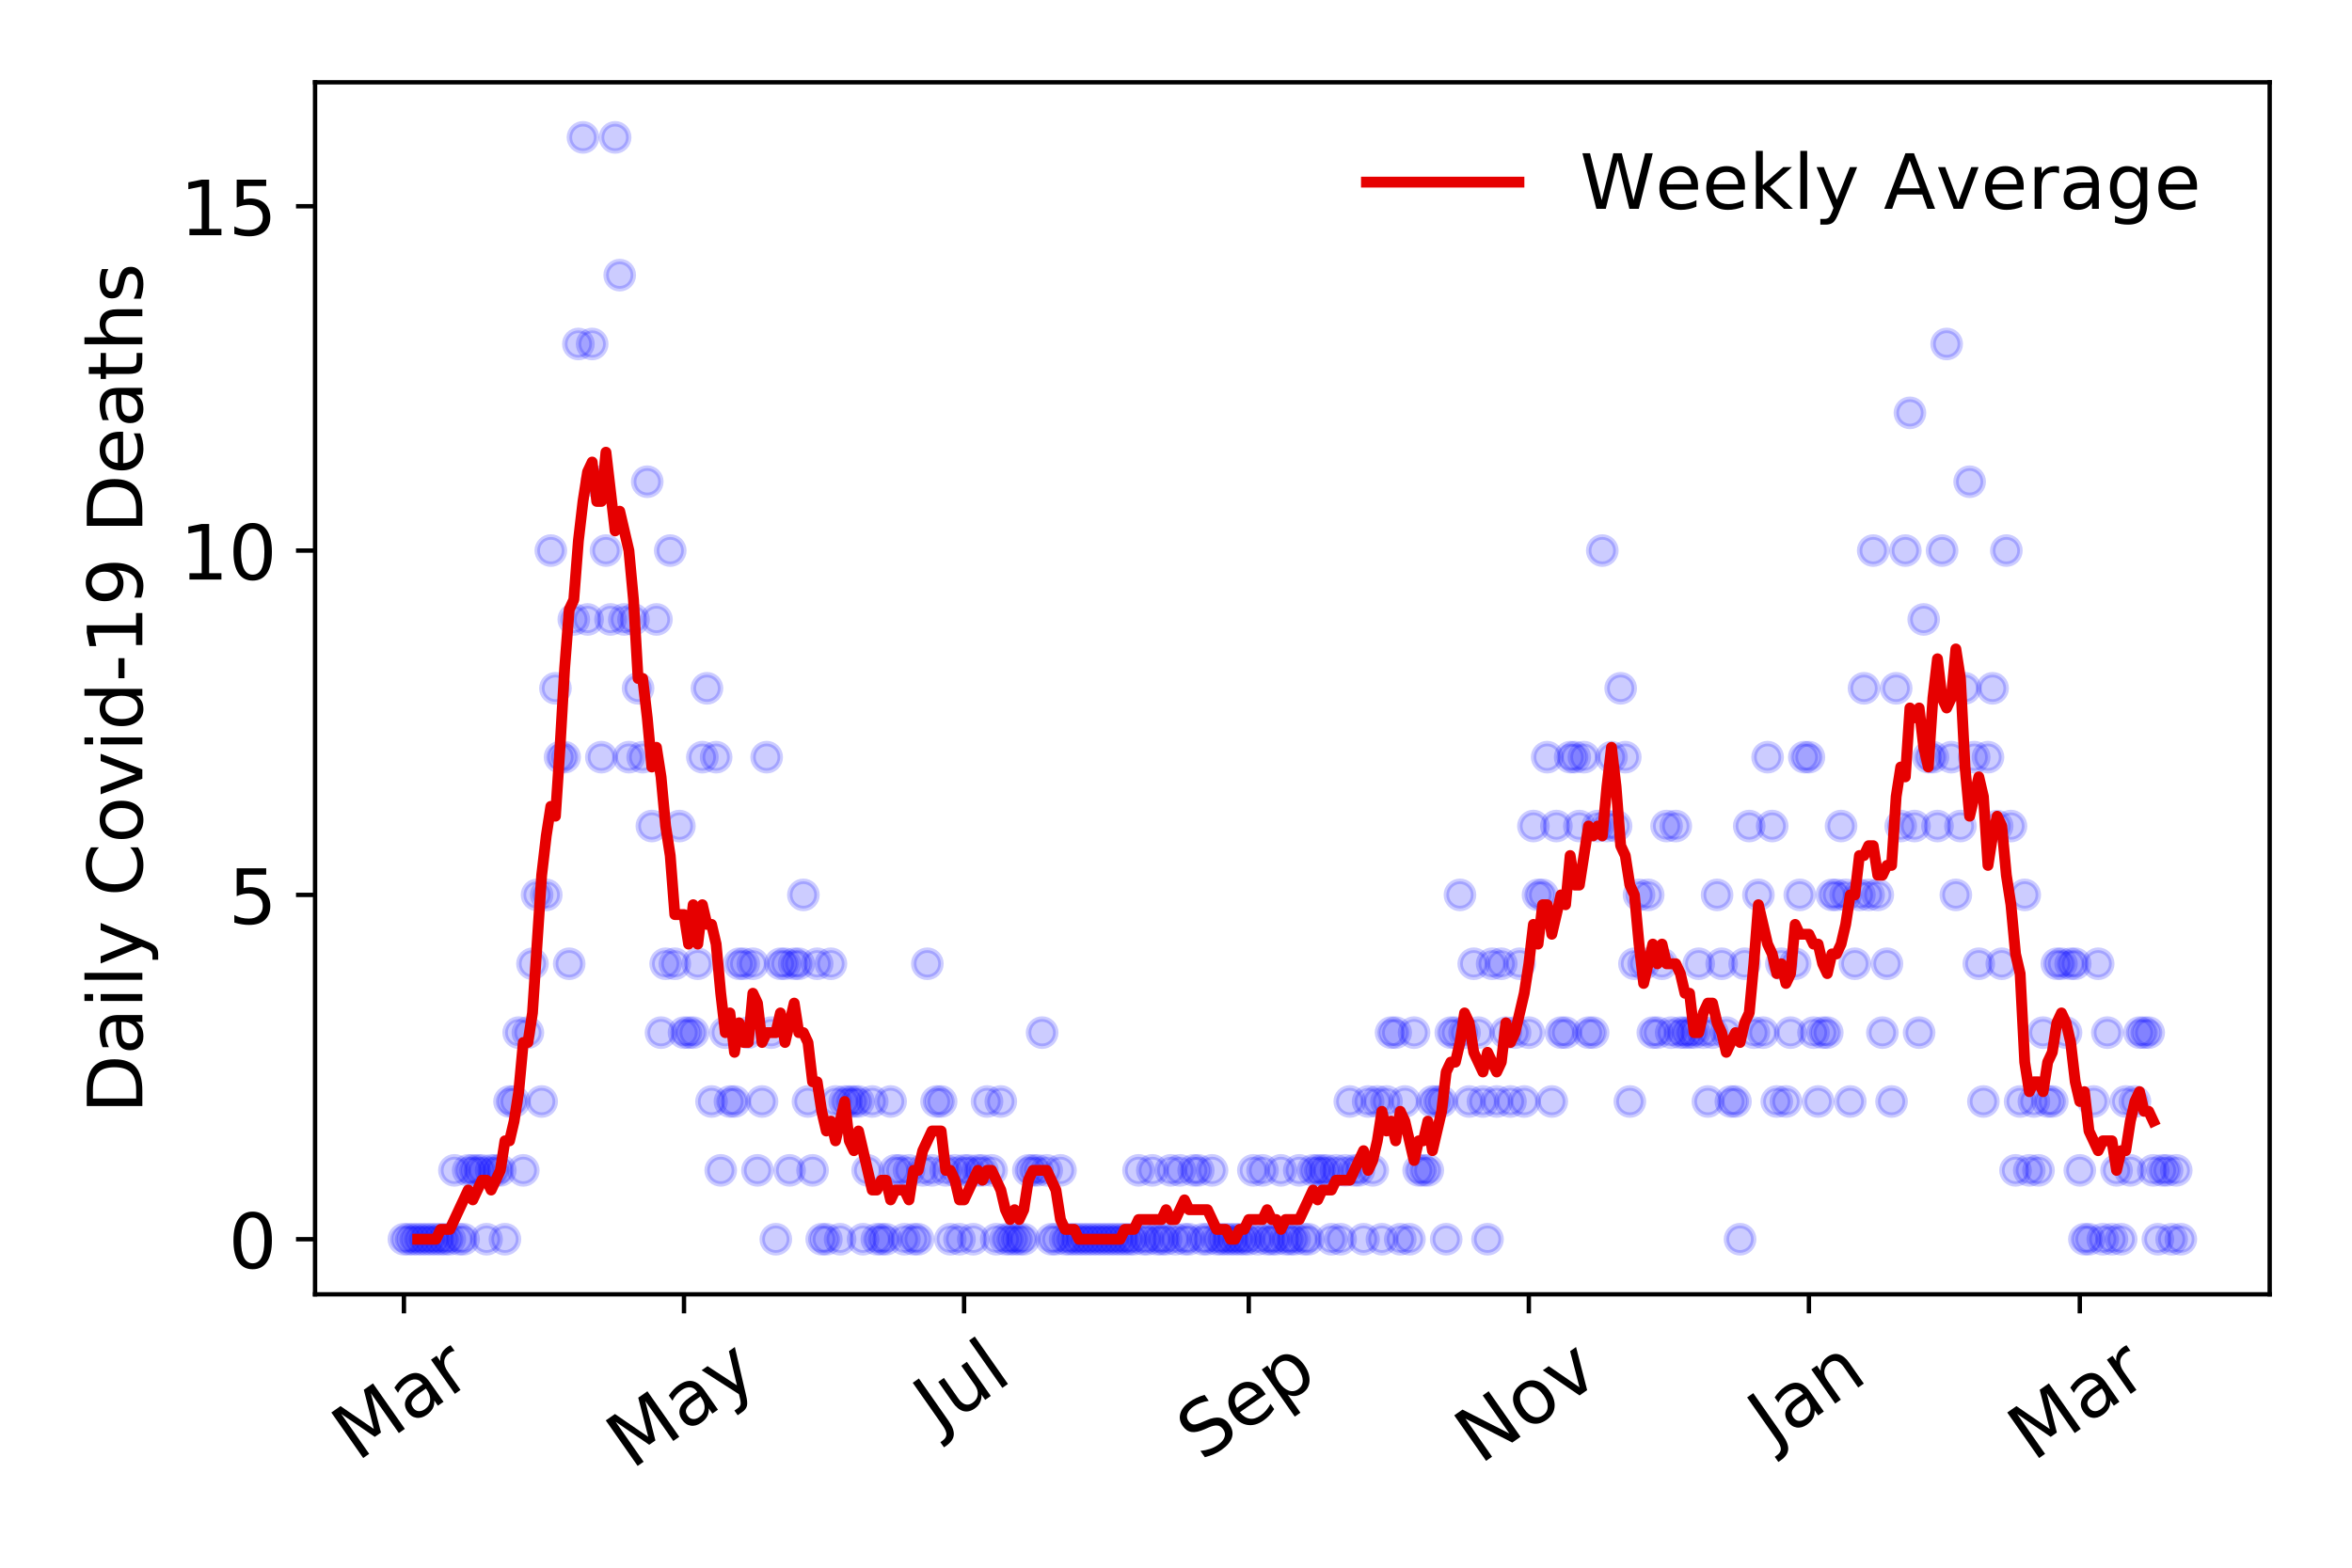 <?xml version="1.0" encoding="utf-8" standalone="no"?>
<!DOCTYPE svg PUBLIC "-//W3C//DTD SVG 1.1//EN"
  "http://www.w3.org/Graphics/SVG/1.1/DTD/svg11.dtd">
<!-- Created with matplotlib (https://matplotlib.org/) -->
<svg height="288pt" version="1.1" viewBox="0 0 432 288" width="432pt" xmlns="http://www.w3.org/2000/svg" xmlns:xlink="http://www.w3.org/1999/xlink">
 <defs>
  <style type="text/css">
*{stroke-linecap:butt;stroke-linejoin:round;}
  </style>
 </defs>
 <g id="figure_1">
  <g id="patch_1">
   <path d="M 0 288 
L 432 288 
L 432 0 
L 0 0 
z
" style="fill:#ffffff;"/>
  </g>
  <g id="axes_1">
   <g id="patch_2">
    <path d="M 57.87 237.778 
L 416.88 237.778 
L 416.88 15.12 
L 57.87 15.12 
z
" style="fill:#ffffff;"/>
   </g>
   <g id="matplotlib.axis_1">
    <g id="xtick_1">
     <g id="line2d_1">
      <defs>
       <path d="M 0 0 
L 0 3.5 
" id="m781d448156" style="stroke:#000000;stroke-width:0.8;"/>
      </defs>
      <g>
       <use style="stroke:#000000;stroke-width:0.8;" x="74.189" xlink:href="#m781d448156" y="237.778"/>
      </g>
     </g>
     <g id="text_1">
      <!-- Mar -->
      <defs>
       <path d="M 9.812 72.906 
L 24.516 72.906 
L 43.109 23.297 
L 61.812 72.906 
L 76.516 72.906 
L 76.516 0 
L 66.891 0 
L 66.891 64.016 
L 48.094 14.016 
L 38.188 14.016 
L 19.391 64.016 
L 19.391 0 
L 9.812 0 
z
" id="DejaVuSans-77"/>
       <path d="M 34.281 27.484 
Q 23.391 27.484 19.188 25 
Q 14.984 22.516 14.984 16.5 
Q 14.984 11.719 18.141 8.906 
Q 21.297 6.109 26.703 6.109 
Q 34.188 6.109 38.703 11.406 
Q 43.219 16.703 43.219 25.484 
L 43.219 27.484 
z
M 52.203 31.203 
L 52.203 0 
L 43.219 0 
L 43.219 8.297 
Q 40.141 3.328 35.547 0.953 
Q 30.953 -1.422 24.312 -1.422 
Q 15.922 -1.422 10.953 3.297 
Q 6 8.016 6 15.922 
Q 6 25.141 12.172 29.828 
Q 18.359 34.516 30.609 34.516 
L 43.219 34.516 
L 43.219 35.406 
Q 43.219 41.609 39.141 45 
Q 35.062 48.391 27.688 48.391 
Q 23 48.391 18.547 47.266 
Q 14.109 46.141 10.016 43.891 
L 10.016 52.203 
Q 14.938 54.109 19.578 55.047 
Q 24.219 56 28.609 56 
Q 40.484 56 46.344 49.844 
Q 52.203 43.703 52.203 31.203 
z
" id="DejaVuSans-97"/>
       <path d="M 41.109 46.297 
Q 39.594 47.172 37.812 47.578 
Q 36.031 48 33.891 48 
Q 26.266 48 22.188 43.047 
Q 18.109 38.094 18.109 28.812 
L 18.109 0 
L 9.078 0 
L 9.078 54.688 
L 18.109 54.688 
L 18.109 46.188 
Q 20.953 51.172 25.484 53.578 
Q 30.031 56 36.531 56 
Q 37.453 56 38.578 55.875 
Q 39.703 55.766 41.062 55.516 
z
" id="DejaVuSans-114"/>
      </defs>
      <g transform="translate(65.586 268.643)rotate(-35)scale(0.14 -0.14)">
       <use xlink:href="#DejaVuSans-77"/>
       <use x="86.279" xlink:href="#DejaVuSans-97"/>
       <use x="147.559" xlink:href="#DejaVuSans-114"/>
      </g>
     </g>
    </g>
    <g id="xtick_2">
     <g id="line2d_2">
      <g>
       <use style="stroke:#000000;stroke-width:0.8;" x="125.632" xlink:href="#m781d448156" y="237.778"/>
      </g>
     </g>
     <g id="text_2">
      <!-- May -->
      <defs>
       <path d="M 32.172 -5.078 
Q 28.375 -14.844 24.75 -17.812 
Q 21.141 -20.797 15.094 -20.797 
L 7.906 -20.797 
L 7.906 -13.281 
L 13.188 -13.281 
Q 16.891 -13.281 18.938 -11.516 
Q 21 -9.766 23.484 -3.219 
L 25.094 0.875 
L 2.984 54.688 
L 12.5 54.688 
L 29.594 11.922 
L 46.688 54.688 
L 56.203 54.688 
z
" id="DejaVuSans-121"/>
      </defs>
      <g transform="translate(115.993 270.094)rotate(-35)scale(0.14 -0.14)">
       <use xlink:href="#DejaVuSans-77"/>
       <use x="86.279" xlink:href="#DejaVuSans-97"/>
       <use x="147.559" xlink:href="#DejaVuSans-121"/>
      </g>
     </g>
    </g>
    <g id="xtick_3">
     <g id="line2d_3">
      <g>
       <use style="stroke:#000000;stroke-width:0.8;" x="177.076" xlink:href="#m781d448156" y="237.778"/>
      </g>
     </g>
     <g id="text_3">
      <!-- Jul -->
      <defs>
       <path d="M 9.812 72.906 
L 19.672 72.906 
L 19.672 5.078 
Q 19.672 -8.109 14.672 -14.062 
Q 9.672 -20.016 -1.422 -20.016 
L -5.172 -20.016 
L -5.172 -11.719 
L -2.094 -11.719 
Q 4.438 -11.719 7.125 -8.047 
Q 9.812 -4.391 9.812 5.078 
z
" id="DejaVuSans-74"/>
       <path d="M 8.5 21.578 
L 8.5 54.688 
L 17.484 54.688 
L 17.484 21.922 
Q 17.484 14.156 20.5 10.266 
Q 23.531 6.391 29.594 6.391 
Q 36.859 6.391 41.078 11.031 
Q 45.312 15.672 45.312 23.688 
L 45.312 54.688 
L 54.297 54.688 
L 54.297 0 
L 45.312 0 
L 45.312 8.406 
Q 42.047 3.422 37.719 1 
Q 33.406 -1.422 27.688 -1.422 
Q 18.266 -1.422 13.375 4.438 
Q 8.5 10.297 8.5 21.578 
z
M 31.109 56 
z
" id="DejaVuSans-117"/>
       <path d="M 9.422 75.984 
L 18.406 75.984 
L 18.406 0 
L 9.422 0 
z
" id="DejaVuSans-108"/>
      </defs>
      <g transform="translate(172.373 263.181)rotate(-35)scale(0.14 -0.14)">
       <use xlink:href="#DejaVuSans-74"/>
       <use x="29.492" xlink:href="#DejaVuSans-117"/>
       <use x="92.871" xlink:href="#DejaVuSans-108"/>
      </g>
     </g>
    </g>
    <g id="xtick_4">
     <g id="line2d_4">
      <g>
       <use style="stroke:#000000;stroke-width:0.8;" x="229.363" xlink:href="#m781d448156" y="237.778"/>
      </g>
     </g>
     <g id="text_4">
      <!-- Sep -->
      <defs>
       <path d="M 53.516 70.516 
L 53.516 60.891 
Q 47.906 63.578 42.922 64.891 
Q 37.938 66.219 33.297 66.219 
Q 25.25 66.219 20.875 63.094 
Q 16.5 59.969 16.5 54.203 
Q 16.5 49.359 19.406 46.891 
Q 22.312 44.438 30.422 42.922 
L 36.375 41.703 
Q 47.406 39.594 52.656 34.297 
Q 57.906 29 57.906 20.125 
Q 57.906 9.516 50.797 4.047 
Q 43.703 -1.422 29.984 -1.422 
Q 24.812 -1.422 18.969 -0.25 
Q 13.141 0.922 6.891 3.219 
L 6.891 13.375 
Q 12.891 10.016 18.656 8.297 
Q 24.422 6.594 29.984 6.594 
Q 38.422 6.594 43.016 9.906 
Q 47.609 13.234 47.609 19.391 
Q 47.609 24.75 44.312 27.781 
Q 41.016 30.812 33.5 32.328 
L 27.484 33.5 
Q 16.453 35.688 11.516 40.375 
Q 6.594 45.062 6.594 53.422 
Q 6.594 63.094 13.406 68.656 
Q 20.219 74.219 32.172 74.219 
Q 37.312 74.219 42.625 73.281 
Q 47.953 72.359 53.516 70.516 
z
" id="DejaVuSans-83"/>
       <path d="M 56.203 29.594 
L 56.203 25.203 
L 14.891 25.203 
Q 15.484 15.922 20.484 11.062 
Q 25.484 6.203 34.422 6.203 
Q 39.594 6.203 44.453 7.469 
Q 49.312 8.734 54.109 11.281 
L 54.109 2.781 
Q 49.266 0.734 44.188 -0.344 
Q 39.109 -1.422 33.891 -1.422 
Q 20.797 -1.422 13.156 6.188 
Q 5.516 13.812 5.516 26.812 
Q 5.516 40.234 12.766 48.109 
Q 20.016 56 32.328 56 
Q 43.359 56 49.781 48.891 
Q 56.203 41.797 56.203 29.594 
z
M 47.219 32.234 
Q 47.125 39.594 43.094 43.984 
Q 39.062 48.391 32.422 48.391 
Q 24.906 48.391 20.391 44.141 
Q 15.875 39.891 15.188 32.172 
z
" id="DejaVuSans-101"/>
       <path d="M 18.109 8.203 
L 18.109 -20.797 
L 9.078 -20.797 
L 9.078 54.688 
L 18.109 54.688 
L 18.109 46.391 
Q 20.953 51.266 25.266 53.625 
Q 29.594 56 35.594 56 
Q 45.562 56 51.781 48.094 
Q 58.016 40.188 58.016 27.297 
Q 58.016 14.406 51.781 6.484 
Q 45.562 -1.422 35.594 -1.422 
Q 29.594 -1.422 25.266 0.953 
Q 20.953 3.328 18.109 8.203 
z
M 48.688 27.297 
Q 48.688 37.203 44.609 42.844 
Q 40.531 48.484 33.406 48.484 
Q 26.266 48.484 22.188 42.844 
Q 18.109 37.203 18.109 27.297 
Q 18.109 17.391 22.188 11.75 
Q 26.266 6.109 33.406 6.109 
Q 40.531 6.109 44.609 11.75 
Q 48.688 17.391 48.688 27.297 
z
" id="DejaVuSans-112"/>
      </defs>
      <g transform="translate(220.77 268.629)rotate(-35)scale(0.14 -0.14)">
       <use xlink:href="#DejaVuSans-83"/>
       <use x="63.477" xlink:href="#DejaVuSans-101"/>
       <use x="125" xlink:href="#DejaVuSans-112"/>
      </g>
     </g>
    </g>
    <g id="xtick_5">
     <g id="line2d_5">
      <g>
       <use style="stroke:#000000;stroke-width:0.8;" x="280.807" xlink:href="#m781d448156" y="237.778"/>
      </g>
     </g>
     <g id="text_5">
      <!-- Nov -->
      <defs>
       <path d="M 9.812 72.906 
L 23.094 72.906 
L 55.422 11.922 
L 55.422 72.906 
L 64.984 72.906 
L 64.984 0 
L 51.703 0 
L 19.391 60.984 
L 19.391 0 
L 9.812 0 
z
" id="DejaVuSans-78"/>
       <path d="M 30.609 48.391 
Q 23.391 48.391 19.188 42.75 
Q 14.984 37.109 14.984 27.297 
Q 14.984 17.484 19.156 11.844 
Q 23.344 6.203 30.609 6.203 
Q 37.797 6.203 41.984 11.859 
Q 46.188 17.531 46.188 27.297 
Q 46.188 37.016 41.984 42.703 
Q 37.797 48.391 30.609 48.391 
z
M 30.609 56 
Q 42.328 56 49.016 48.375 
Q 55.719 40.766 55.719 27.297 
Q 55.719 13.875 49.016 6.219 
Q 42.328 -1.422 30.609 -1.422 
Q 18.844 -1.422 12.172 6.219 
Q 5.516 13.875 5.516 27.297 
Q 5.516 40.766 12.172 48.375 
Q 18.844 56 30.609 56 
z
" id="DejaVuSans-111"/>
       <path d="M 2.984 54.688 
L 12.5 54.688 
L 29.594 8.797 
L 46.688 54.688 
L 56.203 54.688 
L 35.688 0 
L 23.484 0 
z
" id="DejaVuSans-118"/>
      </defs>
      <g transform="translate(271.831 269.166)rotate(-35)scale(0.14 -0.14)">
       <use xlink:href="#DejaVuSans-78"/>
       <use x="74.805" xlink:href="#DejaVuSans-111"/>
       <use x="135.986" xlink:href="#DejaVuSans-118"/>
      </g>
     </g>
    </g>
    <g id="xtick_6">
     <g id="line2d_6">
      <g>
       <use style="stroke:#000000;stroke-width:0.8;" x="332.251" xlink:href="#m781d448156" y="237.778"/>
      </g>
     </g>
     <g id="text_6">
      <!-- Jan -->
      <defs>
       <path d="M 54.891 33.016 
L 54.891 0 
L 45.906 0 
L 45.906 32.719 
Q 45.906 40.484 42.875 44.328 
Q 39.844 48.188 33.797 48.188 
Q 26.516 48.188 22.312 43.547 
Q 18.109 38.922 18.109 30.906 
L 18.109 0 
L 9.078 0 
L 9.078 54.688 
L 18.109 54.688 
L 18.109 46.188 
Q 21.344 51.125 25.703 53.562 
Q 30.078 56 35.797 56 
Q 45.219 56 50.047 50.172 
Q 54.891 44.344 54.891 33.016 
z
" id="DejaVuSans-110"/>
      </defs>
      <g transform="translate(325.627 265.871)rotate(-35)scale(0.14 -0.14)">
       <use xlink:href="#DejaVuSans-74"/>
       <use x="29.492" xlink:href="#DejaVuSans-97"/>
       <use x="90.771" xlink:href="#DejaVuSans-110"/>
      </g>
     </g>
    </g>
    <g id="xtick_7">
     <g id="line2d_7">
      <g>
       <use style="stroke:#000000;stroke-width:0.8;" x="382.008" xlink:href="#m781d448156" y="237.778"/>
      </g>
     </g>
     <g id="text_7">
      <!-- Mar -->
      <g transform="translate(373.405 268.643)rotate(-35)scale(0.14 -0.14)">
       <use xlink:href="#DejaVuSans-77"/>
       <use x="86.279" xlink:href="#DejaVuSans-97"/>
       <use x="147.559" xlink:href="#DejaVuSans-114"/>
      </g>
     </g>
    </g>
   </g>
   <g id="matplotlib.axis_2">
    <g id="ytick_1">
     <g id="line2d_8">
      <defs>
       <path d="M 0 0 
L -3.5 0 
" id="mcc977bd126" style="stroke:#000000;stroke-width:0.8;"/>
      </defs>
      <g>
       <use style="stroke:#000000;stroke-width:0.8;" x="57.87" xlink:href="#mcc977bd126" y="227.657"/>
      </g>
     </g>
     <g id="text_8">
      <!-- 0 -->
      <defs>
       <path d="M 31.781 66.406 
Q 24.172 66.406 20.328 58.906 
Q 16.5 51.422 16.5 36.375 
Q 16.5 21.391 20.328 13.891 
Q 24.172 6.391 31.781 6.391 
Q 39.453 6.391 43.281 13.891 
Q 47.125 21.391 47.125 36.375 
Q 47.125 51.422 43.281 58.906 
Q 39.453 66.406 31.781 66.406 
z
M 31.781 74.219 
Q 44.047 74.219 50.516 64.516 
Q 56.984 54.828 56.984 36.375 
Q 56.984 17.969 50.516 8.266 
Q 44.047 -1.422 31.781 -1.422 
Q 19.531 -1.422 13.062 8.266 
Q 6.594 17.969 6.594 36.375 
Q 6.594 54.828 13.062 64.516 
Q 19.531 74.219 31.781 74.219 
z
" id="DejaVuSans-48"/>
      </defs>
      <g transform="translate(41.962 232.976)scale(0.14 -0.14)">
       <use xlink:href="#DejaVuSans-48"/>
      </g>
     </g>
    </g>
    <g id="ytick_2">
     <g id="line2d_9">
      <g>
       <use style="stroke:#000000;stroke-width:0.8;" x="57.87" xlink:href="#mcc977bd126" y="164.402"/>
      </g>
     </g>
     <g id="text_9">
      <!-- 5 -->
      <defs>
       <path d="M 10.797 72.906 
L 49.516 72.906 
L 49.516 64.594 
L 19.828 64.594 
L 19.828 46.734 
Q 21.969 47.469 24.109 47.828 
Q 26.266 48.188 28.422 48.188 
Q 40.625 48.188 47.75 41.5 
Q 54.891 34.812 54.891 23.391 
Q 54.891 11.625 47.562 5.094 
Q 40.234 -1.422 26.906 -1.422 
Q 22.312 -1.422 17.547 -0.641 
Q 12.797 0.141 7.719 1.703 
L 7.719 11.625 
Q 12.109 9.234 16.797 8.062 
Q 21.484 6.891 26.703 6.891 
Q 35.156 6.891 40.078 11.328 
Q 45.016 15.766 45.016 23.391 
Q 45.016 31 40.078 35.438 
Q 35.156 39.891 26.703 39.891 
Q 22.75 39.891 18.812 39.016 
Q 14.891 38.141 10.797 36.281 
z
" id="DejaVuSans-53"/>
      </defs>
      <g transform="translate(41.962 169.721)scale(0.14 -0.14)">
       <use xlink:href="#DejaVuSans-53"/>
      </g>
     </g>
    </g>
    <g id="ytick_3">
     <g id="line2d_10">
      <g>
       <use style="stroke:#000000;stroke-width:0.8;" x="57.87" xlink:href="#mcc977bd126" y="101.147"/>
      </g>
     </g>
     <g id="text_10">
      <!-- 10 -->
      <defs>
       <path d="M 12.406 8.297 
L 28.516 8.297 
L 28.516 63.922 
L 10.984 60.406 
L 10.984 69.391 
L 28.422 72.906 
L 38.281 72.906 
L 38.281 8.297 
L 54.391 8.297 
L 54.391 0 
L 12.406 0 
z
" id="DejaVuSans-49"/>
      </defs>
      <g transform="translate(33.055 106.466)scale(0.14 -0.14)">
       <use xlink:href="#DejaVuSans-49"/>
       <use x="63.623" xlink:href="#DejaVuSans-48"/>
      </g>
     </g>
    </g>
    <g id="ytick_4">
     <g id="line2d_11">
      <g>
       <use style="stroke:#000000;stroke-width:0.8;" x="57.87" xlink:href="#mcc977bd126" y="37.892"/>
      </g>
     </g>
     <g id="text_11">
      <!-- 15 -->
      <g transform="translate(33.055 43.211)scale(0.14 -0.14)">
       <use xlink:href="#DejaVuSans-49"/>
       <use x="63.623" xlink:href="#DejaVuSans-53"/>
      </g>
     </g>
    </g>
    <g id="text_12">
     <!-- Daily Covid-19 Deaths -->
     <defs>
      <path d="M 19.672 64.797 
L 19.672 8.109 
L 31.594 8.109 
Q 46.688 8.109 53.688 14.938 
Q 60.688 21.781 60.688 36.531 
Q 60.688 51.172 53.688 57.984 
Q 46.688 64.797 31.594 64.797 
z
M 9.812 72.906 
L 30.078 72.906 
Q 51.266 72.906 61.172 64.094 
Q 71.094 55.281 71.094 36.531 
Q 71.094 17.672 61.125 8.828 
Q 51.172 0 30.078 0 
L 9.812 0 
z
" id="DejaVuSans-68"/>
      <path d="M 9.422 54.688 
L 18.406 54.688 
L 18.406 0 
L 9.422 0 
z
M 9.422 75.984 
L 18.406 75.984 
L 18.406 64.594 
L 9.422 64.594 
z
" id="DejaVuSans-105"/>
      <path id="DejaVuSans-32"/>
      <path d="M 64.406 67.281 
L 64.406 56.891 
Q 59.422 61.531 53.781 63.812 
Q 48.141 66.109 41.797 66.109 
Q 29.297 66.109 22.656 58.469 
Q 16.016 50.828 16.016 36.375 
Q 16.016 21.969 22.656 14.328 
Q 29.297 6.688 41.797 6.688 
Q 48.141 6.688 53.781 8.984 
Q 59.422 11.281 64.406 15.922 
L 64.406 5.609 
Q 59.234 2.094 53.438 0.328 
Q 47.656 -1.422 41.219 -1.422 
Q 24.656 -1.422 15.125 8.703 
Q 5.609 18.844 5.609 36.375 
Q 5.609 53.953 15.125 64.078 
Q 24.656 74.219 41.219 74.219 
Q 47.75 74.219 53.531 72.484 
Q 59.328 70.75 64.406 67.281 
z
" id="DejaVuSans-67"/>
      <path d="M 45.406 46.391 
L 45.406 75.984 
L 54.391 75.984 
L 54.391 0 
L 45.406 0 
L 45.406 8.203 
Q 42.578 3.328 38.25 0.953 
Q 33.938 -1.422 27.875 -1.422 
Q 17.969 -1.422 11.734 6.484 
Q 5.516 14.406 5.516 27.297 
Q 5.516 40.188 11.734 48.094 
Q 17.969 56 27.875 56 
Q 33.938 56 38.25 53.625 
Q 42.578 51.266 45.406 46.391 
z
M 14.797 27.297 
Q 14.797 17.391 18.875 11.75 
Q 22.953 6.109 30.078 6.109 
Q 37.203 6.109 41.297 11.75 
Q 45.406 17.391 45.406 27.297 
Q 45.406 37.203 41.297 42.844 
Q 37.203 48.484 30.078 48.484 
Q 22.953 48.484 18.875 42.844 
Q 14.797 37.203 14.797 27.297 
z
" id="DejaVuSans-100"/>
      <path d="M 4.891 31.391 
L 31.203 31.391 
L 31.203 23.391 
L 4.891 23.391 
z
" id="DejaVuSans-45"/>
      <path d="M 10.984 1.516 
L 10.984 10.5 
Q 14.703 8.734 18.5 7.812 
Q 22.312 6.891 25.984 6.891 
Q 35.75 6.891 40.891 13.453 
Q 46.047 20.016 46.781 33.406 
Q 43.953 29.203 39.594 26.953 
Q 35.25 24.703 29.984 24.703 
Q 19.047 24.703 12.672 31.312 
Q 6.297 37.938 6.297 49.422 
Q 6.297 60.641 12.938 67.422 
Q 19.578 74.219 30.609 74.219 
Q 43.266 74.219 49.922 64.516 
Q 56.594 54.828 56.594 36.375 
Q 56.594 19.141 48.406 8.859 
Q 40.234 -1.422 26.422 -1.422 
Q 22.703 -1.422 18.891 -0.688 
Q 15.094 0.047 10.984 1.516 
z
M 30.609 32.422 
Q 37.25 32.422 41.125 36.953 
Q 45.016 41.5 45.016 49.422 
Q 45.016 57.281 41.125 61.844 
Q 37.25 66.406 30.609 66.406 
Q 23.969 66.406 20.094 61.844 
Q 16.219 57.281 16.219 49.422 
Q 16.219 41.5 20.094 36.953 
Q 23.969 32.422 30.609 32.422 
z
" id="DejaVuSans-57"/>
      <path d="M 18.312 70.219 
L 18.312 54.688 
L 36.812 54.688 
L 36.812 47.703 
L 18.312 47.703 
L 18.312 18.016 
Q 18.312 11.328 20.141 9.422 
Q 21.969 7.516 27.594 7.516 
L 36.812 7.516 
L 36.812 0 
L 27.594 0 
Q 17.188 0 13.234 3.875 
Q 9.281 7.766 9.281 18.016 
L 9.281 47.703 
L 2.688 47.703 
L 2.688 54.688 
L 9.281 54.688 
L 9.281 70.219 
z
" id="DejaVuSans-116"/>
      <path d="M 54.891 33.016 
L 54.891 0 
L 45.906 0 
L 45.906 32.719 
Q 45.906 40.484 42.875 44.328 
Q 39.844 48.188 33.797 48.188 
Q 26.516 48.188 22.312 43.547 
Q 18.109 38.922 18.109 30.906 
L 18.109 0 
L 9.078 0 
L 9.078 75.984 
L 18.109 75.984 
L 18.109 46.188 
Q 21.344 51.125 25.703 53.562 
Q 30.078 56 35.797 56 
Q 45.219 56 50.047 50.172 
Q 54.891 44.344 54.891 33.016 
z
" id="DejaVuSans-104"/>
      <path d="M 44.281 53.078 
L 44.281 44.578 
Q 40.484 46.531 36.375 47.5 
Q 32.281 48.484 27.875 48.484 
Q 21.188 48.484 17.844 46.438 
Q 14.5 44.391 14.5 40.281 
Q 14.5 37.156 16.891 35.375 
Q 19.281 33.594 26.516 31.984 
L 29.594 31.297 
Q 39.156 29.25 43.188 25.516 
Q 47.219 21.781 47.219 15.094 
Q 47.219 7.469 41.188 3.016 
Q 35.156 -1.422 24.609 -1.422 
Q 20.219 -1.422 15.453 -0.562 
Q 10.688 0.297 5.422 2 
L 5.422 11.281 
Q 10.406 8.688 15.234 7.391 
Q 20.062 6.109 24.812 6.109 
Q 31.156 6.109 34.562 8.281 
Q 37.984 10.453 37.984 14.406 
Q 37.984 18.062 35.516 20.016 
Q 33.062 21.969 24.703 23.781 
L 21.578 24.516 
Q 13.234 26.266 9.516 29.906 
Q 5.812 33.547 5.812 39.891 
Q 5.812 47.609 11.281 51.797 
Q 16.75 56 26.812 56 
Q 31.781 56 36.172 55.266 
Q 40.578 54.547 44.281 53.078 
z
" id="DejaVuSans-115"/>
     </defs>
     <g transform="translate(26.143 204.56)rotate(-90)scale(0.14 -0.14)">
      <use xlink:href="#DejaVuSans-68"/>
      <use x="77.002" xlink:href="#DejaVuSans-97"/>
      <use x="138.281" xlink:href="#DejaVuSans-105"/>
      <use x="166.064" xlink:href="#DejaVuSans-108"/>
      <use x="193.848" xlink:href="#DejaVuSans-121"/>
      <use x="253.027" xlink:href="#DejaVuSans-32"/>
      <use x="284.814" xlink:href="#DejaVuSans-67"/>
      <use x="354.639" xlink:href="#DejaVuSans-111"/>
      <use x="415.82" xlink:href="#DejaVuSans-118"/>
      <use x="475" xlink:href="#DejaVuSans-105"/>
      <use x="502.783" xlink:href="#DejaVuSans-100"/>
      <use x="566.26" xlink:href="#DejaVuSans-45"/>
      <use x="602.344" xlink:href="#DejaVuSans-49"/>
      <use x="665.967" xlink:href="#DejaVuSans-57"/>
      <use x="729.59" xlink:href="#DejaVuSans-32"/>
      <use x="761.377" xlink:href="#DejaVuSans-68"/>
      <use x="838.379" xlink:href="#DejaVuSans-101"/>
      <use x="899.902" xlink:href="#DejaVuSans-97"/>
      <use x="961.182" xlink:href="#DejaVuSans-116"/>
      <use x="1000.391" xlink:href="#DejaVuSans-104"/>
      <use x="1063.77" xlink:href="#DejaVuSans-115"/>
     </g>
    </g>
   </g>
   <g id="line2d_12">
    <defs>
     <path d="M 0 2.5 
C 0.663 2.5 1.299 2.237 1.768 1.768 
C 2.237 1.299 2.5 0.663 2.5 0 
C 2.5 -0.663 2.237 -1.299 1.768 -1.768 
C 1.299 -2.237 0.663 -2.5 0 -2.5 
C -0.663 -2.5 -1.299 -2.237 -1.768 -1.768 
C -2.237 -1.299 -2.5 -0.663 -2.5 0 
C -2.5 0.663 -2.237 1.299 -1.768 1.768 
C -1.299 2.237 -0.663 2.5 0 2.5 
z
" id="mad2433ac48" style="stroke:#0000ff;stroke-opacity:0.2;"/>
    </defs>
    <g clip-path="url(#pb3ee01e670)">
     <use style="fill:#0000ff;fill-opacity:0.2;stroke:#0000ff;stroke-opacity:0.2;" x="74.189" xlink:href="#mad2433ac48" y="227.657"/>
     <use style="fill:#0000ff;fill-opacity:0.2;stroke:#0000ff;stroke-opacity:0.2;" x="75.032" xlink:href="#mad2433ac48" y="227.657"/>
     <use style="fill:#0000ff;fill-opacity:0.2;stroke:#0000ff;stroke-opacity:0.2;" x="75.875" xlink:href="#mad2433ac48" y="227.657"/>
     <use style="fill:#0000ff;fill-opacity:0.2;stroke:#0000ff;stroke-opacity:0.2;" x="76.719" xlink:href="#mad2433ac48" y="227.657"/>
     <use style="fill:#0000ff;fill-opacity:0.2;stroke:#0000ff;stroke-opacity:0.2;" x="77.562" xlink:href="#mad2433ac48" y="227.657"/>
     <use style="fill:#0000ff;fill-opacity:0.2;stroke:#0000ff;stroke-opacity:0.2;" x="78.405" xlink:href="#mad2433ac48" y="227.657"/>
     <use style="fill:#0000ff;fill-opacity:0.2;stroke:#0000ff;stroke-opacity:0.2;" x="79.249" xlink:href="#mad2433ac48" y="227.657"/>
     <use style="fill:#0000ff;fill-opacity:0.2;stroke:#0000ff;stroke-opacity:0.2;" x="80.092" xlink:href="#mad2433ac48" y="227.657"/>
     <use style="fill:#0000ff;fill-opacity:0.2;stroke:#0000ff;stroke-opacity:0.2;" x="80.935" xlink:href="#mad2433ac48" y="227.657"/>
     <use style="fill:#0000ff;fill-opacity:0.2;stroke:#0000ff;stroke-opacity:0.2;" x="81.779" xlink:href="#mad2433ac48" y="227.657"/>
     <use style="fill:#0000ff;fill-opacity:0.2;stroke:#0000ff;stroke-opacity:0.2;" x="82.622" xlink:href="#mad2433ac48" y="227.657"/>
     <use style="fill:#0000ff;fill-opacity:0.2;stroke:#0000ff;stroke-opacity:0.2;" x="83.465" xlink:href="#mad2433ac48" y="215.006"/>
     <use style="fill:#0000ff;fill-opacity:0.2;stroke:#0000ff;stroke-opacity:0.2;" x="84.309" xlink:href="#mad2433ac48" y="227.657"/>
     <use style="fill:#0000ff;fill-opacity:0.2;stroke:#0000ff;stroke-opacity:0.2;" x="85.152" xlink:href="#mad2433ac48" y="227.657"/>
     <use style="fill:#0000ff;fill-opacity:0.2;stroke:#0000ff;stroke-opacity:0.2;" x="85.995" xlink:href="#mad2433ac48" y="215.006"/>
     <use style="fill:#0000ff;fill-opacity:0.2;stroke:#0000ff;stroke-opacity:0.2;" x="86.839" xlink:href="#mad2433ac48" y="215.006"/>
     <use style="fill:#0000ff;fill-opacity:0.2;stroke:#0000ff;stroke-opacity:0.2;" x="87.682" xlink:href="#mad2433ac48" y="215.006"/>
     <use style="fill:#0000ff;fill-opacity:0.2;stroke:#0000ff;stroke-opacity:0.2;" x="88.525" xlink:href="#mad2433ac48" y="215.006"/>
     <use style="fill:#0000ff;fill-opacity:0.2;stroke:#0000ff;stroke-opacity:0.2;" x="89.369" xlink:href="#mad2433ac48" y="227.657"/>
     <use style="fill:#0000ff;fill-opacity:0.2;stroke:#0000ff;stroke-opacity:0.2;" x="90.212" xlink:href="#mad2433ac48" y="215.006"/>
     <use style="fill:#0000ff;fill-opacity:0.2;stroke:#0000ff;stroke-opacity:0.2;" x="91.055" xlink:href="#mad2433ac48" y="215.006"/>
     <use style="fill:#0000ff;fill-opacity:0.2;stroke:#0000ff;stroke-opacity:0.2;" x="91.899" xlink:href="#mad2433ac48" y="215.006"/>
     <use style="fill:#0000ff;fill-opacity:0.2;stroke:#0000ff;stroke-opacity:0.2;" x="92.742" xlink:href="#mad2433ac48" y="227.657"/>
     <use style="fill:#0000ff;fill-opacity:0.2;stroke:#0000ff;stroke-opacity:0.2;" x="93.585" xlink:href="#mad2433ac48" y="202.355"/>
     <use style="fill:#0000ff;fill-opacity:0.2;stroke:#0000ff;stroke-opacity:0.2;" x="94.429" xlink:href="#mad2433ac48" y="202.355"/>
     <use style="fill:#0000ff;fill-opacity:0.2;stroke:#0000ff;stroke-opacity:0.2;" x="95.272" xlink:href="#mad2433ac48" y="189.704"/>
     <use style="fill:#0000ff;fill-opacity:0.2;stroke:#0000ff;stroke-opacity:0.2;" x="96.115" xlink:href="#mad2433ac48" y="215.006"/>
     <use style="fill:#0000ff;fill-opacity:0.2;stroke:#0000ff;stroke-opacity:0.2;" x="96.959" xlink:href="#mad2433ac48" y="189.704"/>
     <use style="fill:#0000ff;fill-opacity:0.2;stroke:#0000ff;stroke-opacity:0.2;" x="97.802" xlink:href="#mad2433ac48" y="177.053"/>
     <use style="fill:#0000ff;fill-opacity:0.2;stroke:#0000ff;stroke-opacity:0.2;" x="98.646" xlink:href="#mad2433ac48" y="164.402"/>
     <use style="fill:#0000ff;fill-opacity:0.2;stroke:#0000ff;stroke-opacity:0.2;" x="99.489" xlink:href="#mad2433ac48" y="202.355"/>
     <use style="fill:#0000ff;fill-opacity:0.2;stroke:#0000ff;stroke-opacity:0.2;" x="100.332" xlink:href="#mad2433ac48" y="164.402"/>
     <use style="fill:#0000ff;fill-opacity:0.2;stroke:#0000ff;stroke-opacity:0.2;" x="101.176" xlink:href="#mad2433ac48" y="101.147"/>
     <use style="fill:#0000ff;fill-opacity:0.2;stroke:#0000ff;stroke-opacity:0.2;" x="102.019" xlink:href="#mad2433ac48" y="126.449"/>
     <use style="fill:#0000ff;fill-opacity:0.2;stroke:#0000ff;stroke-opacity:0.2;" x="102.862" xlink:href="#mad2433ac48" y="139.1"/>
     <use style="fill:#0000ff;fill-opacity:0.2;stroke:#0000ff;stroke-opacity:0.2;" x="103.706" xlink:href="#mad2433ac48" y="139.1"/>
     <use style="fill:#0000ff;fill-opacity:0.2;stroke:#0000ff;stroke-opacity:0.2;" x="104.549" xlink:href="#mad2433ac48" y="177.053"/>
     <use style="fill:#0000ff;fill-opacity:0.2;stroke:#0000ff;stroke-opacity:0.2;" x="105.392" xlink:href="#mad2433ac48" y="113.798"/>
     <use style="fill:#0000ff;fill-opacity:0.2;stroke:#0000ff;stroke-opacity:0.2;" x="106.236" xlink:href="#mad2433ac48" y="63.194"/>
     <use style="fill:#0000ff;fill-opacity:0.2;stroke:#0000ff;stroke-opacity:0.2;" x="107.079" xlink:href="#mad2433ac48" y="25.241"/>
     <use style="fill:#0000ff;fill-opacity:0.2;stroke:#0000ff;stroke-opacity:0.2;" x="107.922" xlink:href="#mad2433ac48" y="113.798"/>
     <use style="fill:#0000ff;fill-opacity:0.2;stroke:#0000ff;stroke-opacity:0.2;" x="108.766" xlink:href="#mad2433ac48" y="63.194"/>
     <use style="fill:#0000ff;fill-opacity:0.2;stroke:#0000ff;stroke-opacity:0.2;" x="109.609" xlink:href="#mad2433ac48" y="88.496"/>
     <use style="fill:#0000ff;fill-opacity:0.2;stroke:#0000ff;stroke-opacity:0.2;" x="110.452" xlink:href="#mad2433ac48" y="139.1"/>
     <use style="fill:#0000ff;fill-opacity:0.2;stroke:#0000ff;stroke-opacity:0.2;" x="111.296" xlink:href="#mad2433ac48" y="101.147"/>
     <use style="fill:#0000ff;fill-opacity:0.2;stroke:#0000ff;stroke-opacity:0.2;" x="112.139" xlink:href="#mad2433ac48" y="113.798"/>
     <use style="fill:#0000ff;fill-opacity:0.2;stroke:#0000ff;stroke-opacity:0.2;" x="112.982" xlink:href="#mad2433ac48" y="25.241"/>
     <use style="fill:#0000ff;fill-opacity:0.2;stroke:#0000ff;stroke-opacity:0.2;" x="113.826" xlink:href="#mad2433ac48" y="50.543"/>
     <use style="fill:#0000ff;fill-opacity:0.2;stroke:#0000ff;stroke-opacity:0.2;" x="114.669" xlink:href="#mad2433ac48" y="113.798"/>
     <use style="fill:#0000ff;fill-opacity:0.2;stroke:#0000ff;stroke-opacity:0.2;" x="115.512" xlink:href="#mad2433ac48" y="139.1"/>
     <use style="fill:#0000ff;fill-opacity:0.2;stroke:#0000ff;stroke-opacity:0.2;" x="116.356" xlink:href="#mad2433ac48" y="113.798"/>
     <use style="fill:#0000ff;fill-opacity:0.2;stroke:#0000ff;stroke-opacity:0.2;" x="117.199" xlink:href="#mad2433ac48" y="126.449"/>
     <use style="fill:#0000ff;fill-opacity:0.2;stroke:#0000ff;stroke-opacity:0.2;" x="118.042" xlink:href="#mad2433ac48" y="139.1"/>
     <use style="fill:#0000ff;fill-opacity:0.2;stroke:#0000ff;stroke-opacity:0.2;" x="118.886" xlink:href="#mad2433ac48" y="88.496"/>
     <use style="fill:#0000ff;fill-opacity:0.2;stroke:#0000ff;stroke-opacity:0.2;" x="119.729" xlink:href="#mad2433ac48" y="151.751"/>
     <use style="fill:#0000ff;fill-opacity:0.2;stroke:#0000ff;stroke-opacity:0.2;" x="120.572" xlink:href="#mad2433ac48" y="113.798"/>
     <use style="fill:#0000ff;fill-opacity:0.2;stroke:#0000ff;stroke-opacity:0.2;" x="121.416" xlink:href="#mad2433ac48" y="189.704"/>
     <use style="fill:#0000ff;fill-opacity:0.2;stroke:#0000ff;stroke-opacity:0.2;" x="122.259" xlink:href="#mad2433ac48" y="177.053"/>
     <use style="fill:#0000ff;fill-opacity:0.2;stroke:#0000ff;stroke-opacity:0.2;" x="123.102" xlink:href="#mad2433ac48" y="101.147"/>
     <use style="fill:#0000ff;fill-opacity:0.2;stroke:#0000ff;stroke-opacity:0.2;" x="123.946" xlink:href="#mad2433ac48" y="177.053"/>
     <use style="fill:#0000ff;fill-opacity:0.2;stroke:#0000ff;stroke-opacity:0.2;" x="124.789" xlink:href="#mad2433ac48" y="151.751"/>
     <use style="fill:#0000ff;fill-opacity:0.2;stroke:#0000ff;stroke-opacity:0.2;" x="125.632" xlink:href="#mad2433ac48" y="189.704"/>
     <use style="fill:#0000ff;fill-opacity:0.2;stroke:#0000ff;stroke-opacity:0.2;" x="126.476" xlink:href="#mad2433ac48" y="189.704"/>
     <use style="fill:#0000ff;fill-opacity:0.2;stroke:#0000ff;stroke-opacity:0.2;" x="127.319" xlink:href="#mad2433ac48" y="189.704"/>
     <use style="fill:#0000ff;fill-opacity:0.2;stroke:#0000ff;stroke-opacity:0.2;" x="128.162" xlink:href="#mad2433ac48" y="177.053"/>
     <use style="fill:#0000ff;fill-opacity:0.2;stroke:#0000ff;stroke-opacity:0.2;" x="129.006" xlink:href="#mad2433ac48" y="139.1"/>
     <use style="fill:#0000ff;fill-opacity:0.2;stroke:#0000ff;stroke-opacity:0.2;" x="129.849" xlink:href="#mad2433ac48" y="126.449"/>
     <use style="fill:#0000ff;fill-opacity:0.2;stroke:#0000ff;stroke-opacity:0.2;" x="130.692" xlink:href="#mad2433ac48" y="202.355"/>
     <use style="fill:#0000ff;fill-opacity:0.2;stroke:#0000ff;stroke-opacity:0.2;" x="131.536" xlink:href="#mad2433ac48" y="139.1"/>
     <use style="fill:#0000ff;fill-opacity:0.2;stroke:#0000ff;stroke-opacity:0.2;" x="132.379" xlink:href="#mad2433ac48" y="215.006"/>
     <use style="fill:#0000ff;fill-opacity:0.2;stroke:#0000ff;stroke-opacity:0.2;" x="133.222" xlink:href="#mad2433ac48" y="189.704"/>
     <use style="fill:#0000ff;fill-opacity:0.2;stroke:#0000ff;stroke-opacity:0.2;" x="134.066" xlink:href="#mad2433ac48" y="202.355"/>
     <use style="fill:#0000ff;fill-opacity:0.2;stroke:#0000ff;stroke-opacity:0.2;" x="134.909" xlink:href="#mad2433ac48" y="202.355"/>
     <use style="fill:#0000ff;fill-opacity:0.2;stroke:#0000ff;stroke-opacity:0.2;" x="135.752" xlink:href="#mad2433ac48" y="177.053"/>
     <use style="fill:#0000ff;fill-opacity:0.2;stroke:#0000ff;stroke-opacity:0.2;" x="136.596" xlink:href="#mad2433ac48" y="177.053"/>
     <use style="fill:#0000ff;fill-opacity:0.2;stroke:#0000ff;stroke-opacity:0.2;" x="137.439" xlink:href="#mad2433ac48" y="189.704"/>
     <use style="fill:#0000ff;fill-opacity:0.2;stroke:#0000ff;stroke-opacity:0.2;" x="138.283" xlink:href="#mad2433ac48" y="177.053"/>
     <use style="fill:#0000ff;fill-opacity:0.2;stroke:#0000ff;stroke-opacity:0.2;" x="139.126" xlink:href="#mad2433ac48" y="215.006"/>
     <use style="fill:#0000ff;fill-opacity:0.2;stroke:#0000ff;stroke-opacity:0.2;" x="139.969" xlink:href="#mad2433ac48" y="202.355"/>
     <use style="fill:#0000ff;fill-opacity:0.2;stroke:#0000ff;stroke-opacity:0.2;" x="140.813" xlink:href="#mad2433ac48" y="139.1"/>
     <use style="fill:#0000ff;fill-opacity:0.2;stroke:#0000ff;stroke-opacity:0.2;" x="141.656" xlink:href="#mad2433ac48" y="189.704"/>
     <use style="fill:#0000ff;fill-opacity:0.2;stroke:#0000ff;stroke-opacity:0.2;" x="142.499" xlink:href="#mad2433ac48" y="227.657"/>
     <use style="fill:#0000ff;fill-opacity:0.2;stroke:#0000ff;stroke-opacity:0.2;" x="143.343" xlink:href="#mad2433ac48" y="177.053"/>
     <use style="fill:#0000ff;fill-opacity:0.2;stroke:#0000ff;stroke-opacity:0.2;" x="144.186" xlink:href="#mad2433ac48" y="177.053"/>
     <use style="fill:#0000ff;fill-opacity:0.2;stroke:#0000ff;stroke-opacity:0.2;" x="145.029" xlink:href="#mad2433ac48" y="215.006"/>
     <use style="fill:#0000ff;fill-opacity:0.2;stroke:#0000ff;stroke-opacity:0.2;" x="145.873" xlink:href="#mad2433ac48" y="177.053"/>
     <use style="fill:#0000ff;fill-opacity:0.2;stroke:#0000ff;stroke-opacity:0.2;" x="146.716" xlink:href="#mad2433ac48" y="177.053"/>
     <use style="fill:#0000ff;fill-opacity:0.2;stroke:#0000ff;stroke-opacity:0.2;" x="147.559" xlink:href="#mad2433ac48" y="164.402"/>
     <use style="fill:#0000ff;fill-opacity:0.2;stroke:#0000ff;stroke-opacity:0.2;" x="148.403" xlink:href="#mad2433ac48" y="202.355"/>
     <use style="fill:#0000ff;fill-opacity:0.2;stroke:#0000ff;stroke-opacity:0.2;" x="149.246" xlink:href="#mad2433ac48" y="215.006"/>
     <use style="fill:#0000ff;fill-opacity:0.2;stroke:#0000ff;stroke-opacity:0.2;" x="150.089" xlink:href="#mad2433ac48" y="177.053"/>
     <use style="fill:#0000ff;fill-opacity:0.2;stroke:#0000ff;stroke-opacity:0.2;" x="150.933" xlink:href="#mad2433ac48" y="227.657"/>
     <use style="fill:#0000ff;fill-opacity:0.2;stroke:#0000ff;stroke-opacity:0.2;" x="151.776" xlink:href="#mad2433ac48" y="227.657"/>
     <use style="fill:#0000ff;fill-opacity:0.2;stroke:#0000ff;stroke-opacity:0.2;" x="152.619" xlink:href="#mad2433ac48" y="177.053"/>
     <use style="fill:#0000ff;fill-opacity:0.2;stroke:#0000ff;stroke-opacity:0.2;" x="153.463" xlink:href="#mad2433ac48" y="202.355"/>
     <use style="fill:#0000ff;fill-opacity:0.2;stroke:#0000ff;stroke-opacity:0.2;" x="154.306" xlink:href="#mad2433ac48" y="227.657"/>
     <use style="fill:#0000ff;fill-opacity:0.2;stroke:#0000ff;stroke-opacity:0.2;" x="155.149" xlink:href="#mad2433ac48" y="202.355"/>
     <use style="fill:#0000ff;fill-opacity:0.2;stroke:#0000ff;stroke-opacity:0.2;" x="155.993" xlink:href="#mad2433ac48" y="202.355"/>
     <use style="fill:#0000ff;fill-opacity:0.2;stroke:#0000ff;stroke-opacity:0.2;" x="156.836" xlink:href="#mad2433ac48" y="202.355"/>
     <use style="fill:#0000ff;fill-opacity:0.2;stroke:#0000ff;stroke-opacity:0.2;" x="157.679" xlink:href="#mad2433ac48" y="202.355"/>
     <use style="fill:#0000ff;fill-opacity:0.2;stroke:#0000ff;stroke-opacity:0.2;" x="158.523" xlink:href="#mad2433ac48" y="227.657"/>
     <use style="fill:#0000ff;fill-opacity:0.2;stroke:#0000ff;stroke-opacity:0.2;" x="159.366" xlink:href="#mad2433ac48" y="215.006"/>
     <use style="fill:#0000ff;fill-opacity:0.2;stroke:#0000ff;stroke-opacity:0.2;" x="160.209" xlink:href="#mad2433ac48" y="202.355"/>
     <use style="fill:#0000ff;fill-opacity:0.2;stroke:#0000ff;stroke-opacity:0.2;" x="161.053" xlink:href="#mad2433ac48" y="227.657"/>
     <use style="fill:#0000ff;fill-opacity:0.2;stroke:#0000ff;stroke-opacity:0.2;" x="161.896" xlink:href="#mad2433ac48" y="227.657"/>
     <use style="fill:#0000ff;fill-opacity:0.2;stroke:#0000ff;stroke-opacity:0.2;" x="162.739" xlink:href="#mad2433ac48" y="227.657"/>
     <use style="fill:#0000ff;fill-opacity:0.2;stroke:#0000ff;stroke-opacity:0.2;" x="163.583" xlink:href="#mad2433ac48" y="202.355"/>
     <use style="fill:#0000ff;fill-opacity:0.2;stroke:#0000ff;stroke-opacity:0.2;" x="164.426" xlink:href="#mad2433ac48" y="215.006"/>
     <use style="fill:#0000ff;fill-opacity:0.2;stroke:#0000ff;stroke-opacity:0.2;" x="165.269" xlink:href="#mad2433ac48" y="215.006"/>
     <use style="fill:#0000ff;fill-opacity:0.2;stroke:#0000ff;stroke-opacity:0.2;" x="166.113" xlink:href="#mad2433ac48" y="227.657"/>
     <use style="fill:#0000ff;fill-opacity:0.2;stroke:#0000ff;stroke-opacity:0.2;" x="166.956" xlink:href="#mad2433ac48" y="215.006"/>
     <use style="fill:#0000ff;fill-opacity:0.2;stroke:#0000ff;stroke-opacity:0.2;" x="167.799" xlink:href="#mad2433ac48" y="227.657"/>
     <use style="fill:#0000ff;fill-opacity:0.2;stroke:#0000ff;stroke-opacity:0.2;" x="168.643" xlink:href="#mad2433ac48" y="227.657"/>
     <use style="fill:#0000ff;fill-opacity:0.2;stroke:#0000ff;stroke-opacity:0.2;" x="169.486" xlink:href="#mad2433ac48" y="215.006"/>
     <use style="fill:#0000ff;fill-opacity:0.2;stroke:#0000ff;stroke-opacity:0.2;" x="170.329" xlink:href="#mad2433ac48" y="177.053"/>
     <use style="fill:#0000ff;fill-opacity:0.2;stroke:#0000ff;stroke-opacity:0.2;" x="171.173" xlink:href="#mad2433ac48" y="215.006"/>
     <use style="fill:#0000ff;fill-opacity:0.2;stroke:#0000ff;stroke-opacity:0.2;" x="172.016" xlink:href="#mad2433ac48" y="202.355"/>
     <use style="fill:#0000ff;fill-opacity:0.2;stroke:#0000ff;stroke-opacity:0.2;" x="172.859" xlink:href="#mad2433ac48" y="202.355"/>
     <use style="fill:#0000ff;fill-opacity:0.2;stroke:#0000ff;stroke-opacity:0.2;" x="173.703" xlink:href="#mad2433ac48" y="215.006"/>
     <use style="fill:#0000ff;fill-opacity:0.2;stroke:#0000ff;stroke-opacity:0.2;" x="174.546" xlink:href="#mad2433ac48" y="227.657"/>
     <use style="fill:#0000ff;fill-opacity:0.2;stroke:#0000ff;stroke-opacity:0.2;" x="175.389" xlink:href="#mad2433ac48" y="215.006"/>
     <use style="fill:#0000ff;fill-opacity:0.2;stroke:#0000ff;stroke-opacity:0.2;" x="176.233" xlink:href="#mad2433ac48" y="227.657"/>
     <use style="fill:#0000ff;fill-opacity:0.2;stroke:#0000ff;stroke-opacity:0.2;" x="177.076" xlink:href="#mad2433ac48" y="215.006"/>
     <use style="fill:#0000ff;fill-opacity:0.2;stroke:#0000ff;stroke-opacity:0.2;" x="177.92" xlink:href="#mad2433ac48" y="215.006"/>
     <use style="fill:#0000ff;fill-opacity:0.2;stroke:#0000ff;stroke-opacity:0.2;" x="178.763" xlink:href="#mad2433ac48" y="227.657"/>
     <use style="fill:#0000ff;fill-opacity:0.2;stroke:#0000ff;stroke-opacity:0.2;" x="179.606" xlink:href="#mad2433ac48" y="215.006"/>
     <use style="fill:#0000ff;fill-opacity:0.2;stroke:#0000ff;stroke-opacity:0.2;" x="180.45" xlink:href="#mad2433ac48" y="215.006"/>
     <use style="fill:#0000ff;fill-opacity:0.2;stroke:#0000ff;stroke-opacity:0.2;" x="181.293" xlink:href="#mad2433ac48" y="202.355"/>
     <use style="fill:#0000ff;fill-opacity:0.2;stroke:#0000ff;stroke-opacity:0.2;" x="182.136" xlink:href="#mad2433ac48" y="215.006"/>
     <use style="fill:#0000ff;fill-opacity:0.2;stroke:#0000ff;stroke-opacity:0.2;" x="182.98" xlink:href="#mad2433ac48" y="227.657"/>
     <use style="fill:#0000ff;fill-opacity:0.2;stroke:#0000ff;stroke-opacity:0.2;" x="183.823" xlink:href="#mad2433ac48" y="202.355"/>
     <use style="fill:#0000ff;fill-opacity:0.2;stroke:#0000ff;stroke-opacity:0.2;" x="184.666" xlink:href="#mad2433ac48" y="227.657"/>
     <use style="fill:#0000ff;fill-opacity:0.2;stroke:#0000ff;stroke-opacity:0.2;" x="185.51" xlink:href="#mad2433ac48" y="227.657"/>
     <use style="fill:#0000ff;fill-opacity:0.2;stroke:#0000ff;stroke-opacity:0.2;" x="186.353" xlink:href="#mad2433ac48" y="227.657"/>
     <use style="fill:#0000ff;fill-opacity:0.2;stroke:#0000ff;stroke-opacity:0.2;" x="187.196" xlink:href="#mad2433ac48" y="227.657"/>
     <use style="fill:#0000ff;fill-opacity:0.2;stroke:#0000ff;stroke-opacity:0.2;" x="188.04" xlink:href="#mad2433ac48" y="227.657"/>
     <use style="fill:#0000ff;fill-opacity:0.2;stroke:#0000ff;stroke-opacity:0.2;" x="188.883" xlink:href="#mad2433ac48" y="215.006"/>
     <use style="fill:#0000ff;fill-opacity:0.2;stroke:#0000ff;stroke-opacity:0.2;" x="189.726" xlink:href="#mad2433ac48" y="215.006"/>
     <use style="fill:#0000ff;fill-opacity:0.2;stroke:#0000ff;stroke-opacity:0.2;" x="190.57" xlink:href="#mad2433ac48" y="215.006"/>
     <use style="fill:#0000ff;fill-opacity:0.2;stroke:#0000ff;stroke-opacity:0.2;" x="191.413" xlink:href="#mad2433ac48" y="189.704"/>
     <use style="fill:#0000ff;fill-opacity:0.2;stroke:#0000ff;stroke-opacity:0.2;" x="192.256" xlink:href="#mad2433ac48" y="215.006"/>
     <use style="fill:#0000ff;fill-opacity:0.2;stroke:#0000ff;stroke-opacity:0.2;" x="193.1" xlink:href="#mad2433ac48" y="227.657"/>
     <use style="fill:#0000ff;fill-opacity:0.2;stroke:#0000ff;stroke-opacity:0.2;" x="193.943" xlink:href="#mad2433ac48" y="227.657"/>
     <use style="fill:#0000ff;fill-opacity:0.2;stroke:#0000ff;stroke-opacity:0.2;" x="194.786" xlink:href="#mad2433ac48" y="215.006"/>
     <use style="fill:#0000ff;fill-opacity:0.2;stroke:#0000ff;stroke-opacity:0.2;" x="195.63" xlink:href="#mad2433ac48" y="227.657"/>
     <use style="fill:#0000ff;fill-opacity:0.2;stroke:#0000ff;stroke-opacity:0.2;" x="196.473" xlink:href="#mad2433ac48" y="227.657"/>
     <use style="fill:#0000ff;fill-opacity:0.2;stroke:#0000ff;stroke-opacity:0.2;" x="197.316" xlink:href="#mad2433ac48" y="227.657"/>
     <use style="fill:#0000ff;fill-opacity:0.2;stroke:#0000ff;stroke-opacity:0.2;" x="198.16" xlink:href="#mad2433ac48" y="227.657"/>
     <use style="fill:#0000ff;fill-opacity:0.2;stroke:#0000ff;stroke-opacity:0.2;" x="199.003" xlink:href="#mad2433ac48" y="227.657"/>
     <use style="fill:#0000ff;fill-opacity:0.2;stroke:#0000ff;stroke-opacity:0.2;" x="199.846" xlink:href="#mad2433ac48" y="227.657"/>
     <use style="fill:#0000ff;fill-opacity:0.2;stroke:#0000ff;stroke-opacity:0.2;" x="200.69" xlink:href="#mad2433ac48" y="227.657"/>
     <use style="fill:#0000ff;fill-opacity:0.2;stroke:#0000ff;stroke-opacity:0.2;" x="201.533" xlink:href="#mad2433ac48" y="227.657"/>
     <use style="fill:#0000ff;fill-opacity:0.2;stroke:#0000ff;stroke-opacity:0.2;" x="202.376" xlink:href="#mad2433ac48" y="227.657"/>
     <use style="fill:#0000ff;fill-opacity:0.2;stroke:#0000ff;stroke-opacity:0.2;" x="203.22" xlink:href="#mad2433ac48" y="227.657"/>
     <use style="fill:#0000ff;fill-opacity:0.2;stroke:#0000ff;stroke-opacity:0.2;" x="204.063" xlink:href="#mad2433ac48" y="227.657"/>
     <use style="fill:#0000ff;fill-opacity:0.2;stroke:#0000ff;stroke-opacity:0.2;" x="204.906" xlink:href="#mad2433ac48" y="227.657"/>
     <use style="fill:#0000ff;fill-opacity:0.2;stroke:#0000ff;stroke-opacity:0.2;" x="205.75" xlink:href="#mad2433ac48" y="227.657"/>
     <use style="fill:#0000ff;fill-opacity:0.2;stroke:#0000ff;stroke-opacity:0.2;" x="206.593" xlink:href="#mad2433ac48" y="227.657"/>
     <use style="fill:#0000ff;fill-opacity:0.2;stroke:#0000ff;stroke-opacity:0.2;" x="207.436" xlink:href="#mad2433ac48" y="227.657"/>
     <use style="fill:#0000ff;fill-opacity:0.2;stroke:#0000ff;stroke-opacity:0.2;" x="208.28" xlink:href="#mad2433ac48" y="227.657"/>
     <use style="fill:#0000ff;fill-opacity:0.2;stroke:#0000ff;stroke-opacity:0.2;" x="209.123" xlink:href="#mad2433ac48" y="215.006"/>
     <use style="fill:#0000ff;fill-opacity:0.2;stroke:#0000ff;stroke-opacity:0.2;" x="209.966" xlink:href="#mad2433ac48" y="227.657"/>
     <use style="fill:#0000ff;fill-opacity:0.2;stroke:#0000ff;stroke-opacity:0.2;" x="210.81" xlink:href="#mad2433ac48" y="227.657"/>
     <use style="fill:#0000ff;fill-opacity:0.2;stroke:#0000ff;stroke-opacity:0.2;" x="211.653" xlink:href="#mad2433ac48" y="215.006"/>
     <use style="fill:#0000ff;fill-opacity:0.2;stroke:#0000ff;stroke-opacity:0.2;" x="212.496" xlink:href="#mad2433ac48" y="227.657"/>
     <use style="fill:#0000ff;fill-opacity:0.2;stroke:#0000ff;stroke-opacity:0.2;" x="213.34" xlink:href="#mad2433ac48" y="227.657"/>
     <use style="fill:#0000ff;fill-opacity:0.2;stroke:#0000ff;stroke-opacity:0.2;" x="214.183" xlink:href="#mad2433ac48" y="227.657"/>
     <use style="fill:#0000ff;fill-opacity:0.2;stroke:#0000ff;stroke-opacity:0.2;" x="215.026" xlink:href="#mad2433ac48" y="215.006"/>
     <use style="fill:#0000ff;fill-opacity:0.2;stroke:#0000ff;stroke-opacity:0.2;" x="215.87" xlink:href="#mad2433ac48" y="227.657"/>
     <use style="fill:#0000ff;fill-opacity:0.2;stroke:#0000ff;stroke-opacity:0.2;" x="216.713" xlink:href="#mad2433ac48" y="215.006"/>
     <use style="fill:#0000ff;fill-opacity:0.2;stroke:#0000ff;stroke-opacity:0.2;" x="217.557" xlink:href="#mad2433ac48" y="227.657"/>
     <use style="fill:#0000ff;fill-opacity:0.2;stroke:#0000ff;stroke-opacity:0.2;" x="218.4" xlink:href="#mad2433ac48" y="227.657"/>
     <use style="fill:#0000ff;fill-opacity:0.2;stroke:#0000ff;stroke-opacity:0.2;" x="219.243" xlink:href="#mad2433ac48" y="215.006"/>
     <use style="fill:#0000ff;fill-opacity:0.2;stroke:#0000ff;stroke-opacity:0.2;" x="220.087" xlink:href="#mad2433ac48" y="215.006"/>
     <use style="fill:#0000ff;fill-opacity:0.2;stroke:#0000ff;stroke-opacity:0.2;" x="220.93" xlink:href="#mad2433ac48" y="227.657"/>
     <use style="fill:#0000ff;fill-opacity:0.2;stroke:#0000ff;stroke-opacity:0.2;" x="221.773" xlink:href="#mad2433ac48" y="227.657"/>
     <use style="fill:#0000ff;fill-opacity:0.2;stroke:#0000ff;stroke-opacity:0.2;" x="222.617" xlink:href="#mad2433ac48" y="215.006"/>
     <use style="fill:#0000ff;fill-opacity:0.2;stroke:#0000ff;stroke-opacity:0.2;" x="223.46" xlink:href="#mad2433ac48" y="227.657"/>
     <use style="fill:#0000ff;fill-opacity:0.2;stroke:#0000ff;stroke-opacity:0.2;" x="224.303" xlink:href="#mad2433ac48" y="227.657"/>
     <use style="fill:#0000ff;fill-opacity:0.2;stroke:#0000ff;stroke-opacity:0.2;" x="225.147" xlink:href="#mad2433ac48" y="227.657"/>
     <use style="fill:#0000ff;fill-opacity:0.2;stroke:#0000ff;stroke-opacity:0.2;" x="225.99" xlink:href="#mad2433ac48" y="227.657"/>
     <use style="fill:#0000ff;fill-opacity:0.2;stroke:#0000ff;stroke-opacity:0.2;" x="226.833" xlink:href="#mad2433ac48" y="227.657"/>
     <use style="fill:#0000ff;fill-opacity:0.2;stroke:#0000ff;stroke-opacity:0.2;" x="227.677" xlink:href="#mad2433ac48" y="227.657"/>
     <use style="fill:#0000ff;fill-opacity:0.2;stroke:#0000ff;stroke-opacity:0.2;" x="228.52" xlink:href="#mad2433ac48" y="227.657"/>
     <use style="fill:#0000ff;fill-opacity:0.2;stroke:#0000ff;stroke-opacity:0.2;" x="229.363" xlink:href="#mad2433ac48" y="227.657"/>
     <use style="fill:#0000ff;fill-opacity:0.2;stroke:#0000ff;stroke-opacity:0.2;" x="230.207" xlink:href="#mad2433ac48" y="215.006"/>
     <use style="fill:#0000ff;fill-opacity:0.2;stroke:#0000ff;stroke-opacity:0.2;" x="231.05" xlink:href="#mad2433ac48" y="227.657"/>
     <use style="fill:#0000ff;fill-opacity:0.2;stroke:#0000ff;stroke-opacity:0.2;" x="231.893" xlink:href="#mad2433ac48" y="215.006"/>
     <use style="fill:#0000ff;fill-opacity:0.2;stroke:#0000ff;stroke-opacity:0.2;" x="232.737" xlink:href="#mad2433ac48" y="227.657"/>
     <use style="fill:#0000ff;fill-opacity:0.2;stroke:#0000ff;stroke-opacity:0.2;" x="233.58" xlink:href="#mad2433ac48" y="227.657"/>
     <use style="fill:#0000ff;fill-opacity:0.2;stroke:#0000ff;stroke-opacity:0.2;" x="234.423" xlink:href="#mad2433ac48" y="227.657"/>
     <use style="fill:#0000ff;fill-opacity:0.2;stroke:#0000ff;stroke-opacity:0.2;" x="235.267" xlink:href="#mad2433ac48" y="215.006"/>
     <use style="fill:#0000ff;fill-opacity:0.2;stroke:#0000ff;stroke-opacity:0.2;" x="236.11" xlink:href="#mad2433ac48" y="227.657"/>
     <use style="fill:#0000ff;fill-opacity:0.2;stroke:#0000ff;stroke-opacity:0.2;" x="236.953" xlink:href="#mad2433ac48" y="227.657"/>
     <use style="fill:#0000ff;fill-opacity:0.2;stroke:#0000ff;stroke-opacity:0.2;" x="237.797" xlink:href="#mad2433ac48" y="227.657"/>
     <use style="fill:#0000ff;fill-opacity:0.2;stroke:#0000ff;stroke-opacity:0.2;" x="238.64" xlink:href="#mad2433ac48" y="215.006"/>
     <use style="fill:#0000ff;fill-opacity:0.2;stroke:#0000ff;stroke-opacity:0.2;" x="239.483" xlink:href="#mad2433ac48" y="227.657"/>
     <use style="fill:#0000ff;fill-opacity:0.2;stroke:#0000ff;stroke-opacity:0.2;" x="240.327" xlink:href="#mad2433ac48" y="227.657"/>
     <use style="fill:#0000ff;fill-opacity:0.2;stroke:#0000ff;stroke-opacity:0.2;" x="241.17" xlink:href="#mad2433ac48" y="215.006"/>
     <use style="fill:#0000ff;fill-opacity:0.2;stroke:#0000ff;stroke-opacity:0.2;" x="242.013" xlink:href="#mad2433ac48" y="215.006"/>
     <use style="fill:#0000ff;fill-opacity:0.2;stroke:#0000ff;stroke-opacity:0.2;" x="242.857" xlink:href="#mad2433ac48" y="215.006"/>
     <use style="fill:#0000ff;fill-opacity:0.2;stroke:#0000ff;stroke-opacity:0.2;" x="243.7" xlink:href="#mad2433ac48" y="215.006"/>
     <use style="fill:#0000ff;fill-opacity:0.2;stroke:#0000ff;stroke-opacity:0.2;" x="244.543" xlink:href="#mad2433ac48" y="227.657"/>
     <use style="fill:#0000ff;fill-opacity:0.2;stroke:#0000ff;stroke-opacity:0.2;" x="245.387" xlink:href="#mad2433ac48" y="215.006"/>
     <use style="fill:#0000ff;fill-opacity:0.2;stroke:#0000ff;stroke-opacity:0.2;" x="246.23" xlink:href="#mad2433ac48" y="227.657"/>
     <use style="fill:#0000ff;fill-opacity:0.2;stroke:#0000ff;stroke-opacity:0.2;" x="247.073" xlink:href="#mad2433ac48" y="215.006"/>
     <use style="fill:#0000ff;fill-opacity:0.2;stroke:#0000ff;stroke-opacity:0.2;" x="247.917" xlink:href="#mad2433ac48" y="202.355"/>
     <use style="fill:#0000ff;fill-opacity:0.2;stroke:#0000ff;stroke-opacity:0.2;" x="248.76" xlink:href="#mad2433ac48" y="215.006"/>
     <use style="fill:#0000ff;fill-opacity:0.2;stroke:#0000ff;stroke-opacity:0.2;" x="249.603" xlink:href="#mad2433ac48" y="215.006"/>
     <use style="fill:#0000ff;fill-opacity:0.2;stroke:#0000ff;stroke-opacity:0.2;" x="250.447" xlink:href="#mad2433ac48" y="227.657"/>
     <use style="fill:#0000ff;fill-opacity:0.2;stroke:#0000ff;stroke-opacity:0.2;" x="251.29" xlink:href="#mad2433ac48" y="202.355"/>
     <use style="fill:#0000ff;fill-opacity:0.2;stroke:#0000ff;stroke-opacity:0.2;" x="252.133" xlink:href="#mad2433ac48" y="215.006"/>
     <use style="fill:#0000ff;fill-opacity:0.2;stroke:#0000ff;stroke-opacity:0.2;" x="252.977" xlink:href="#mad2433ac48" y="202.355"/>
     <use style="fill:#0000ff;fill-opacity:0.2;stroke:#0000ff;stroke-opacity:0.2;" x="253.82" xlink:href="#mad2433ac48" y="227.657"/>
     <use style="fill:#0000ff;fill-opacity:0.2;stroke:#0000ff;stroke-opacity:0.2;" x="254.663" xlink:href="#mad2433ac48" y="202.355"/>
     <use style="fill:#0000ff;fill-opacity:0.2;stroke:#0000ff;stroke-opacity:0.2;" x="255.507" xlink:href="#mad2433ac48" y="189.704"/>
     <use style="fill:#0000ff;fill-opacity:0.2;stroke:#0000ff;stroke-opacity:0.2;" x="256.35" xlink:href="#mad2433ac48" y="189.704"/>
     <use style="fill:#0000ff;fill-opacity:0.2;stroke:#0000ff;stroke-opacity:0.2;" x="257.193" xlink:href="#mad2433ac48" y="227.657"/>
     <use style="fill:#0000ff;fill-opacity:0.2;stroke:#0000ff;stroke-opacity:0.2;" x="258.037" xlink:href="#mad2433ac48" y="202.355"/>
     <use style="fill:#0000ff;fill-opacity:0.2;stroke:#0000ff;stroke-opacity:0.2;" x="258.88" xlink:href="#mad2433ac48" y="227.657"/>
     <use style="fill:#0000ff;fill-opacity:0.2;stroke:#0000ff;stroke-opacity:0.2;" x="259.724" xlink:href="#mad2433ac48" y="189.704"/>
     <use style="fill:#0000ff;fill-opacity:0.2;stroke:#0000ff;stroke-opacity:0.2;" x="260.567" xlink:href="#mad2433ac48" y="215.006"/>
     <use style="fill:#0000ff;fill-opacity:0.2;stroke:#0000ff;stroke-opacity:0.2;" x="261.41" xlink:href="#mad2433ac48" y="215.006"/>
     <use style="fill:#0000ff;fill-opacity:0.2;stroke:#0000ff;stroke-opacity:0.2;" x="262.254" xlink:href="#mad2433ac48" y="215.006"/>
     <use style="fill:#0000ff;fill-opacity:0.2;stroke:#0000ff;stroke-opacity:0.2;" x="263.097" xlink:href="#mad2433ac48" y="202.355"/>
     <use style="fill:#0000ff;fill-opacity:0.2;stroke:#0000ff;stroke-opacity:0.2;" x="263.94" xlink:href="#mad2433ac48" y="202.355"/>
     <use style="fill:#0000ff;fill-opacity:0.2;stroke:#0000ff;stroke-opacity:0.2;" x="264.784" xlink:href="#mad2433ac48" y="202.355"/>
     <use style="fill:#0000ff;fill-opacity:0.2;stroke:#0000ff;stroke-opacity:0.2;" x="265.627" xlink:href="#mad2433ac48" y="227.657"/>
     <use style="fill:#0000ff;fill-opacity:0.2;stroke:#0000ff;stroke-opacity:0.2;" x="266.47" xlink:href="#mad2433ac48" y="189.704"/>
     <use style="fill:#0000ff;fill-opacity:0.2;stroke:#0000ff;stroke-opacity:0.2;" x="267.314" xlink:href="#mad2433ac48" y="189.704"/>
     <use style="fill:#0000ff;fill-opacity:0.2;stroke:#0000ff;stroke-opacity:0.2;" x="268.157" xlink:href="#mad2433ac48" y="164.402"/>
     <use style="fill:#0000ff;fill-opacity:0.2;stroke:#0000ff;stroke-opacity:0.2;" x="269" xlink:href="#mad2433ac48" y="189.704"/>
     <use style="fill:#0000ff;fill-opacity:0.2;stroke:#0000ff;stroke-opacity:0.2;" x="269.844" xlink:href="#mad2433ac48" y="202.355"/>
     <use style="fill:#0000ff;fill-opacity:0.2;stroke:#0000ff;stroke-opacity:0.2;" x="270.687" xlink:href="#mad2433ac48" y="177.053"/>
     <use style="fill:#0000ff;fill-opacity:0.2;stroke:#0000ff;stroke-opacity:0.2;" x="271.53" xlink:href="#mad2433ac48" y="189.704"/>
     <use style="fill:#0000ff;fill-opacity:0.2;stroke:#0000ff;stroke-opacity:0.2;" x="272.374" xlink:href="#mad2433ac48" y="202.355"/>
     <use style="fill:#0000ff;fill-opacity:0.2;stroke:#0000ff;stroke-opacity:0.2;" x="273.217" xlink:href="#mad2433ac48" y="227.657"/>
     <use style="fill:#0000ff;fill-opacity:0.2;stroke:#0000ff;stroke-opacity:0.2;" x="274.06" xlink:href="#mad2433ac48" y="177.053"/>
     <use style="fill:#0000ff;fill-opacity:0.2;stroke:#0000ff;stroke-opacity:0.2;" x="274.904" xlink:href="#mad2433ac48" y="202.355"/>
     <use style="fill:#0000ff;fill-opacity:0.2;stroke:#0000ff;stroke-opacity:0.2;" x="275.747" xlink:href="#mad2433ac48" y="177.053"/>
     <use style="fill:#0000ff;fill-opacity:0.2;stroke:#0000ff;stroke-opacity:0.2;" x="276.59" xlink:href="#mad2433ac48" y="189.704"/>
     <use style="fill:#0000ff;fill-opacity:0.2;stroke:#0000ff;stroke-opacity:0.2;" x="277.434" xlink:href="#mad2433ac48" y="202.355"/>
     <use style="fill:#0000ff;fill-opacity:0.2;stroke:#0000ff;stroke-opacity:0.2;" x="278.277" xlink:href="#mad2433ac48" y="189.704"/>
     <use style="fill:#0000ff;fill-opacity:0.2;stroke:#0000ff;stroke-opacity:0.2;" x="279.12" xlink:href="#mad2433ac48" y="177.053"/>
     <use style="fill:#0000ff;fill-opacity:0.2;stroke:#0000ff;stroke-opacity:0.2;" x="279.964" xlink:href="#mad2433ac48" y="202.355"/>
     <use style="fill:#0000ff;fill-opacity:0.2;stroke:#0000ff;stroke-opacity:0.2;" x="280.807" xlink:href="#mad2433ac48" y="189.704"/>
     <use style="fill:#0000ff;fill-opacity:0.2;stroke:#0000ff;stroke-opacity:0.2;" x="281.65" xlink:href="#mad2433ac48" y="151.751"/>
     <use style="fill:#0000ff;fill-opacity:0.2;stroke:#0000ff;stroke-opacity:0.2;" x="282.494" xlink:href="#mad2433ac48" y="164.402"/>
     <use style="fill:#0000ff;fill-opacity:0.2;stroke:#0000ff;stroke-opacity:0.2;" x="283.337" xlink:href="#mad2433ac48" y="164.402"/>
     <use style="fill:#0000ff;fill-opacity:0.2;stroke:#0000ff;stroke-opacity:0.2;" x="284.18" xlink:href="#mad2433ac48" y="139.1"/>
     <use style="fill:#0000ff;fill-opacity:0.2;stroke:#0000ff;stroke-opacity:0.2;" x="285.024" xlink:href="#mad2433ac48" y="202.355"/>
     <use style="fill:#0000ff;fill-opacity:0.2;stroke:#0000ff;stroke-opacity:0.2;" x="285.867" xlink:href="#mad2433ac48" y="151.751"/>
     <use style="fill:#0000ff;fill-opacity:0.2;stroke:#0000ff;stroke-opacity:0.2;" x="286.71" xlink:href="#mad2433ac48" y="189.704"/>
     <use style="fill:#0000ff;fill-opacity:0.2;stroke:#0000ff;stroke-opacity:0.2;" x="287.554" xlink:href="#mad2433ac48" y="189.704"/>
     <use style="fill:#0000ff;fill-opacity:0.2;stroke:#0000ff;stroke-opacity:0.2;" x="288.397" xlink:href="#mad2433ac48" y="139.1"/>
     <use style="fill:#0000ff;fill-opacity:0.2;stroke:#0000ff;stroke-opacity:0.2;" x="289.24" xlink:href="#mad2433ac48" y="139.1"/>
     <use style="fill:#0000ff;fill-opacity:0.2;stroke:#0000ff;stroke-opacity:0.2;" x="290.084" xlink:href="#mad2433ac48" y="151.751"/>
     <use style="fill:#0000ff;fill-opacity:0.2;stroke:#0000ff;stroke-opacity:0.2;" x="290.927" xlink:href="#mad2433ac48" y="139.1"/>
     <use style="fill:#0000ff;fill-opacity:0.2;stroke:#0000ff;stroke-opacity:0.2;" x="291.77" xlink:href="#mad2433ac48" y="189.704"/>
     <use style="fill:#0000ff;fill-opacity:0.2;stroke:#0000ff;stroke-opacity:0.2;" x="292.614" xlink:href="#mad2433ac48" y="189.704"/>
     <use style="fill:#0000ff;fill-opacity:0.2;stroke:#0000ff;stroke-opacity:0.2;" x="293.457" xlink:href="#mad2433ac48" y="151.751"/>
     <use style="fill:#0000ff;fill-opacity:0.2;stroke:#0000ff;stroke-opacity:0.2;" x="294.3" xlink:href="#mad2433ac48" y="101.147"/>
     <use style="fill:#0000ff;fill-opacity:0.2;stroke:#0000ff;stroke-opacity:0.2;" x="295.144" xlink:href="#mad2433ac48" y="151.751"/>
     <use style="fill:#0000ff;fill-opacity:0.2;stroke:#0000ff;stroke-opacity:0.2;" x="295.987" xlink:href="#mad2433ac48" y="139.1"/>
     <use style="fill:#0000ff;fill-opacity:0.2;stroke:#0000ff;stroke-opacity:0.2;" x="296.83" xlink:href="#mad2433ac48" y="151.751"/>
     <use style="fill:#0000ff;fill-opacity:0.2;stroke:#0000ff;stroke-opacity:0.2;" x="297.674" xlink:href="#mad2433ac48" y="126.449"/>
     <use style="fill:#0000ff;fill-opacity:0.2;stroke:#0000ff;stroke-opacity:0.2;" x="298.517" xlink:href="#mad2433ac48" y="139.1"/>
     <use style="fill:#0000ff;fill-opacity:0.2;stroke:#0000ff;stroke-opacity:0.2;" x="299.361" xlink:href="#mad2433ac48" y="202.355"/>
     <use style="fill:#0000ff;fill-opacity:0.2;stroke:#0000ff;stroke-opacity:0.2;" x="300.204" xlink:href="#mad2433ac48" y="177.053"/>
     <use style="fill:#0000ff;fill-opacity:0.2;stroke:#0000ff;stroke-opacity:0.2;" x="301.047" xlink:href="#mad2433ac48" y="164.402"/>
     <use style="fill:#0000ff;fill-opacity:0.2;stroke:#0000ff;stroke-opacity:0.2;" x="301.891" xlink:href="#mad2433ac48" y="177.053"/>
     <use style="fill:#0000ff;fill-opacity:0.2;stroke:#0000ff;stroke-opacity:0.2;" x="302.734" xlink:href="#mad2433ac48" y="164.402"/>
     <use style="fill:#0000ff;fill-opacity:0.2;stroke:#0000ff;stroke-opacity:0.2;" x="303.577" xlink:href="#mad2433ac48" y="189.704"/>
     <use style="fill:#0000ff;fill-opacity:0.2;stroke:#0000ff;stroke-opacity:0.2;" x="304.421" xlink:href="#mad2433ac48" y="189.704"/>
     <use style="fill:#0000ff;fill-opacity:0.2;stroke:#0000ff;stroke-opacity:0.2;" x="305.264" xlink:href="#mad2433ac48" y="177.053"/>
     <use style="fill:#0000ff;fill-opacity:0.2;stroke:#0000ff;stroke-opacity:0.2;" x="306.107" xlink:href="#mad2433ac48" y="151.751"/>
     <use style="fill:#0000ff;fill-opacity:0.2;stroke:#0000ff;stroke-opacity:0.2;" x="306.951" xlink:href="#mad2433ac48" y="189.704"/>
     <use style="fill:#0000ff;fill-opacity:0.2;stroke:#0000ff;stroke-opacity:0.2;" x="307.794" xlink:href="#mad2433ac48" y="151.751"/>
     <use style="fill:#0000ff;fill-opacity:0.2;stroke:#0000ff;stroke-opacity:0.2;" x="308.637" xlink:href="#mad2433ac48" y="189.704"/>
     <use style="fill:#0000ff;fill-opacity:0.2;stroke:#0000ff;stroke-opacity:0.2;" x="309.481" xlink:href="#mad2433ac48" y="189.704"/>
     <use style="fill:#0000ff;fill-opacity:0.2;stroke:#0000ff;stroke-opacity:0.2;" x="310.324" xlink:href="#mad2433ac48" y="189.704"/>
     <use style="fill:#0000ff;fill-opacity:0.2;stroke:#0000ff;stroke-opacity:0.2;" x="311.167" xlink:href="#mad2433ac48" y="189.704"/>
     <use style="fill:#0000ff;fill-opacity:0.2;stroke:#0000ff;stroke-opacity:0.2;" x="312.011" xlink:href="#mad2433ac48" y="177.053"/>
     <use style="fill:#0000ff;fill-opacity:0.2;stroke:#0000ff;stroke-opacity:0.2;" x="312.854" xlink:href="#mad2433ac48" y="189.704"/>
     <use style="fill:#0000ff;fill-opacity:0.2;stroke:#0000ff;stroke-opacity:0.2;" x="313.697" xlink:href="#mad2433ac48" y="202.355"/>
     <use style="fill:#0000ff;fill-opacity:0.2;stroke:#0000ff;stroke-opacity:0.2;" x="314.541" xlink:href="#mad2433ac48" y="189.704"/>
     <use style="fill:#0000ff;fill-opacity:0.2;stroke:#0000ff;stroke-opacity:0.2;" x="315.384" xlink:href="#mad2433ac48" y="164.402"/>
     <use style="fill:#0000ff;fill-opacity:0.2;stroke:#0000ff;stroke-opacity:0.2;" x="316.227" xlink:href="#mad2433ac48" y="177.053"/>
     <use style="fill:#0000ff;fill-opacity:0.2;stroke:#0000ff;stroke-opacity:0.2;" x="317.071" xlink:href="#mad2433ac48" y="189.704"/>
     <use style="fill:#0000ff;fill-opacity:0.2;stroke:#0000ff;stroke-opacity:0.2;" x="317.914" xlink:href="#mad2433ac48" y="202.355"/>
     <use style="fill:#0000ff;fill-opacity:0.2;stroke:#0000ff;stroke-opacity:0.2;" x="318.757" xlink:href="#mad2433ac48" y="202.355"/>
     <use style="fill:#0000ff;fill-opacity:0.2;stroke:#0000ff;stroke-opacity:0.2;" x="319.601" xlink:href="#mad2433ac48" y="227.657"/>
     <use style="fill:#0000ff;fill-opacity:0.2;stroke:#0000ff;stroke-opacity:0.2;" x="320.444" xlink:href="#mad2433ac48" y="177.053"/>
     <use style="fill:#0000ff;fill-opacity:0.2;stroke:#0000ff;stroke-opacity:0.2;" x="321.287" xlink:href="#mad2433ac48" y="151.751"/>
     <use style="fill:#0000ff;fill-opacity:0.2;stroke:#0000ff;stroke-opacity:0.2;" x="322.131" xlink:href="#mad2433ac48" y="189.704"/>
     <use style="fill:#0000ff;fill-opacity:0.2;stroke:#0000ff;stroke-opacity:0.2;" x="322.974" xlink:href="#mad2433ac48" y="164.402"/>
     <use style="fill:#0000ff;fill-opacity:0.2;stroke:#0000ff;stroke-opacity:0.2;" x="323.817" xlink:href="#mad2433ac48" y="189.704"/>
     <use style="fill:#0000ff;fill-opacity:0.2;stroke:#0000ff;stroke-opacity:0.2;" x="324.661" xlink:href="#mad2433ac48" y="139.1"/>
     <use style="fill:#0000ff;fill-opacity:0.2;stroke:#0000ff;stroke-opacity:0.2;" x="325.504" xlink:href="#mad2433ac48" y="151.751"/>
     <use style="fill:#0000ff;fill-opacity:0.2;stroke:#0000ff;stroke-opacity:0.2;" x="326.347" xlink:href="#mad2433ac48" y="202.355"/>
     <use style="fill:#0000ff;fill-opacity:0.2;stroke:#0000ff;stroke-opacity:0.2;" x="327.191" xlink:href="#mad2433ac48" y="177.053"/>
     <use style="fill:#0000ff;fill-opacity:0.2;stroke:#0000ff;stroke-opacity:0.2;" x="328.034" xlink:href="#mad2433ac48" y="202.355"/>
     <use style="fill:#0000ff;fill-opacity:0.2;stroke:#0000ff;stroke-opacity:0.2;" x="328.877" xlink:href="#mad2433ac48" y="189.704"/>
     <use style="fill:#0000ff;fill-opacity:0.2;stroke:#0000ff;stroke-opacity:0.2;" x="329.721" xlink:href="#mad2433ac48" y="177.053"/>
     <use style="fill:#0000ff;fill-opacity:0.2;stroke:#0000ff;stroke-opacity:0.2;" x="330.564" xlink:href="#mad2433ac48" y="164.402"/>
     <use style="fill:#0000ff;fill-opacity:0.2;stroke:#0000ff;stroke-opacity:0.2;" x="331.407" xlink:href="#mad2433ac48" y="139.1"/>
     <use style="fill:#0000ff;fill-opacity:0.2;stroke:#0000ff;stroke-opacity:0.2;" x="332.251" xlink:href="#mad2433ac48" y="139.1"/>
     <use style="fill:#0000ff;fill-opacity:0.2;stroke:#0000ff;stroke-opacity:0.2;" x="333.094" xlink:href="#mad2433ac48" y="189.704"/>
     <use style="fill:#0000ff;fill-opacity:0.2;stroke:#0000ff;stroke-opacity:0.2;" x="333.937" xlink:href="#mad2433ac48" y="202.355"/>
     <use style="fill:#0000ff;fill-opacity:0.2;stroke:#0000ff;stroke-opacity:0.2;" x="334.781" xlink:href="#mad2433ac48" y="189.704"/>
     <use style="fill:#0000ff;fill-opacity:0.2;stroke:#0000ff;stroke-opacity:0.2;" x="335.624" xlink:href="#mad2433ac48" y="189.704"/>
     <use style="fill:#0000ff;fill-opacity:0.2;stroke:#0000ff;stroke-opacity:0.2;" x="336.467" xlink:href="#mad2433ac48" y="164.402"/>
     <use style="fill:#0000ff;fill-opacity:0.2;stroke:#0000ff;stroke-opacity:0.2;" x="337.311" xlink:href="#mad2433ac48" y="164.402"/>
     <use style="fill:#0000ff;fill-opacity:0.2;stroke:#0000ff;stroke-opacity:0.2;" x="338.154" xlink:href="#mad2433ac48" y="151.751"/>
     <use style="fill:#0000ff;fill-opacity:0.2;stroke:#0000ff;stroke-opacity:0.2;" x="338.998" xlink:href="#mad2433ac48" y="164.402"/>
     <use style="fill:#0000ff;fill-opacity:0.2;stroke:#0000ff;stroke-opacity:0.2;" x="339.841" xlink:href="#mad2433ac48" y="202.355"/>
     <use style="fill:#0000ff;fill-opacity:0.2;stroke:#0000ff;stroke-opacity:0.2;" x="340.684" xlink:href="#mad2433ac48" y="177.053"/>
     <use style="fill:#0000ff;fill-opacity:0.2;stroke:#0000ff;stroke-opacity:0.2;" x="341.528" xlink:href="#mad2433ac48" y="164.402"/>
     <use style="fill:#0000ff;fill-opacity:0.2;stroke:#0000ff;stroke-opacity:0.2;" x="342.371" xlink:href="#mad2433ac48" y="126.449"/>
     <use style="fill:#0000ff;fill-opacity:0.2;stroke:#0000ff;stroke-opacity:0.2;" x="343.214" xlink:href="#mad2433ac48" y="164.402"/>
     <use style="fill:#0000ff;fill-opacity:0.2;stroke:#0000ff;stroke-opacity:0.2;" x="344.058" xlink:href="#mad2433ac48" y="101.147"/>
     <use style="fill:#0000ff;fill-opacity:0.2;stroke:#0000ff;stroke-opacity:0.2;" x="344.901" xlink:href="#mad2433ac48" y="164.402"/>
     <use style="fill:#0000ff;fill-opacity:0.2;stroke:#0000ff;stroke-opacity:0.2;" x="345.744" xlink:href="#mad2433ac48" y="189.704"/>
     <use style="fill:#0000ff;fill-opacity:0.2;stroke:#0000ff;stroke-opacity:0.2;" x="346.588" xlink:href="#mad2433ac48" y="177.053"/>
     <use style="fill:#0000ff;fill-opacity:0.2;stroke:#0000ff;stroke-opacity:0.2;" x="347.431" xlink:href="#mad2433ac48" y="202.355"/>
     <use style="fill:#0000ff;fill-opacity:0.2;stroke:#0000ff;stroke-opacity:0.2;" x="348.274" xlink:href="#mad2433ac48" y="126.449"/>
     <use style="fill:#0000ff;fill-opacity:0.2;stroke:#0000ff;stroke-opacity:0.2;" x="349.118" xlink:href="#mad2433ac48" y="151.751"/>
     <use style="fill:#0000ff;fill-opacity:0.2;stroke:#0000ff;stroke-opacity:0.2;" x="349.961" xlink:href="#mad2433ac48" y="101.147"/>
     <use style="fill:#0000ff;fill-opacity:0.2;stroke:#0000ff;stroke-opacity:0.2;" x="350.804" xlink:href="#mad2433ac48" y="75.845"/>
     <use style="fill:#0000ff;fill-opacity:0.2;stroke:#0000ff;stroke-opacity:0.2;" x="351.648" xlink:href="#mad2433ac48" y="151.751"/>
     <use style="fill:#0000ff;fill-opacity:0.2;stroke:#0000ff;stroke-opacity:0.2;" x="352.491" xlink:href="#mad2433ac48" y="189.704"/>
     <use style="fill:#0000ff;fill-opacity:0.2;stroke:#0000ff;stroke-opacity:0.2;" x="353.334" xlink:href="#mad2433ac48" y="113.798"/>
     <use style="fill:#0000ff;fill-opacity:0.2;stroke:#0000ff;stroke-opacity:0.2;" x="354.178" xlink:href="#mad2433ac48" y="139.1"/>
     <use style="fill:#0000ff;fill-opacity:0.2;stroke:#0000ff;stroke-opacity:0.2;" x="355.021" xlink:href="#mad2433ac48" y="139.1"/>
     <use style="fill:#0000ff;fill-opacity:0.2;stroke:#0000ff;stroke-opacity:0.2;" x="355.864" xlink:href="#mad2433ac48" y="151.751"/>
     <use style="fill:#0000ff;fill-opacity:0.2;stroke:#0000ff;stroke-opacity:0.2;" x="356.708" xlink:href="#mad2433ac48" y="101.147"/>
     <use style="fill:#0000ff;fill-opacity:0.2;stroke:#0000ff;stroke-opacity:0.2;" x="357.551" xlink:href="#mad2433ac48" y="63.194"/>
     <use style="fill:#0000ff;fill-opacity:0.2;stroke:#0000ff;stroke-opacity:0.2;" x="358.394" xlink:href="#mad2433ac48" y="139.1"/>
     <use style="fill:#0000ff;fill-opacity:0.2;stroke:#0000ff;stroke-opacity:0.2;" x="359.238" xlink:href="#mad2433ac48" y="164.402"/>
     <use style="fill:#0000ff;fill-opacity:0.2;stroke:#0000ff;stroke-opacity:0.2;" x="360.081" xlink:href="#mad2433ac48" y="151.751"/>
     <use style="fill:#0000ff;fill-opacity:0.2;stroke:#0000ff;stroke-opacity:0.2;" x="360.924" xlink:href="#mad2433ac48" y="126.449"/>
     <use style="fill:#0000ff;fill-opacity:0.2;stroke:#0000ff;stroke-opacity:0.2;" x="361.768" xlink:href="#mad2433ac48" y="88.496"/>
     <use style="fill:#0000ff;fill-opacity:0.2;stroke:#0000ff;stroke-opacity:0.2;" x="362.611" xlink:href="#mad2433ac48" y="139.1"/>
     <use style="fill:#0000ff;fill-opacity:0.2;stroke:#0000ff;stroke-opacity:0.2;" x="363.454" xlink:href="#mad2433ac48" y="177.053"/>
     <use style="fill:#0000ff;fill-opacity:0.2;stroke:#0000ff;stroke-opacity:0.2;" x="364.298" xlink:href="#mad2433ac48" y="202.355"/>
     <use style="fill:#0000ff;fill-opacity:0.2;stroke:#0000ff;stroke-opacity:0.2;" x="365.141" xlink:href="#mad2433ac48" y="139.1"/>
     <use style="fill:#0000ff;fill-opacity:0.2;stroke:#0000ff;stroke-opacity:0.2;" x="365.984" xlink:href="#mad2433ac48" y="126.449"/>
     <use style="fill:#0000ff;fill-opacity:0.2;stroke:#0000ff;stroke-opacity:0.2;" x="366.828" xlink:href="#mad2433ac48" y="151.751"/>
     <use style="fill:#0000ff;fill-opacity:0.2;stroke:#0000ff;stroke-opacity:0.2;" x="367.671" xlink:href="#mad2433ac48" y="177.053"/>
     <use style="fill:#0000ff;fill-opacity:0.2;stroke:#0000ff;stroke-opacity:0.2;" x="368.514" xlink:href="#mad2433ac48" y="101.147"/>
     <use style="fill:#0000ff;fill-opacity:0.2;stroke:#0000ff;stroke-opacity:0.2;" x="369.358" xlink:href="#mad2433ac48" y="151.751"/>
     <use style="fill:#0000ff;fill-opacity:0.2;stroke:#0000ff;stroke-opacity:0.2;" x="370.201" xlink:href="#mad2433ac48" y="215.006"/>
     <use style="fill:#0000ff;fill-opacity:0.2;stroke:#0000ff;stroke-opacity:0.2;" x="371.044" xlink:href="#mad2433ac48" y="202.355"/>
     <use style="fill:#0000ff;fill-opacity:0.2;stroke:#0000ff;stroke-opacity:0.2;" x="371.888" xlink:href="#mad2433ac48" y="164.402"/>
     <use style="fill:#0000ff;fill-opacity:0.2;stroke:#0000ff;stroke-opacity:0.2;" x="372.731" xlink:href="#mad2433ac48" y="215.006"/>
     <use style="fill:#0000ff;fill-opacity:0.2;stroke:#0000ff;stroke-opacity:0.2;" x="373.574" xlink:href="#mad2433ac48" y="202.355"/>
     <use style="fill:#0000ff;fill-opacity:0.2;stroke:#0000ff;stroke-opacity:0.2;" x="374.418" xlink:href="#mad2433ac48" y="215.006"/>
     <use style="fill:#0000ff;fill-opacity:0.2;stroke:#0000ff;stroke-opacity:0.2;" x="375.261" xlink:href="#mad2433ac48" y="189.704"/>
     <use style="fill:#0000ff;fill-opacity:0.2;stroke:#0000ff;stroke-opacity:0.2;" x="376.104" xlink:href="#mad2433ac48" y="202.355"/>
     <use style="fill:#0000ff;fill-opacity:0.2;stroke:#0000ff;stroke-opacity:0.2;" x="376.948" xlink:href="#mad2433ac48" y="202.355"/>
     <use style="fill:#0000ff;fill-opacity:0.2;stroke:#0000ff;stroke-opacity:0.2;" x="377.791" xlink:href="#mad2433ac48" y="177.053"/>
     <use style="fill:#0000ff;fill-opacity:0.2;stroke:#0000ff;stroke-opacity:0.2;" x="378.635" xlink:href="#mad2433ac48" y="177.053"/>
     <use style="fill:#0000ff;fill-opacity:0.2;stroke:#0000ff;stroke-opacity:0.2;" x="379.478" xlink:href="#mad2433ac48" y="189.704"/>
     <use style="fill:#0000ff;fill-opacity:0.2;stroke:#0000ff;stroke-opacity:0.2;" x="380.321" xlink:href="#mad2433ac48" y="177.053"/>
     <use style="fill:#0000ff;fill-opacity:0.2;stroke:#0000ff;stroke-opacity:0.2;" x="381.165" xlink:href="#mad2433ac48" y="177.053"/>
     <use style="fill:#0000ff;fill-opacity:0.2;stroke:#0000ff;stroke-opacity:0.2;" x="382.008" xlink:href="#mad2433ac48" y="215.006"/>
     <use style="fill:#0000ff;fill-opacity:0.2;stroke:#0000ff;stroke-opacity:0.2;" x="382.851" xlink:href="#mad2433ac48" y="227.657"/>
     <use style="fill:#0000ff;fill-opacity:0.2;stroke:#0000ff;stroke-opacity:0.2;" x="383.695" xlink:href="#mad2433ac48" y="227.657"/>
     <use style="fill:#0000ff;fill-opacity:0.2;stroke:#0000ff;stroke-opacity:0.2;" x="384.538" xlink:href="#mad2433ac48" y="202.355"/>
     <use style="fill:#0000ff;fill-opacity:0.2;stroke:#0000ff;stroke-opacity:0.2;" x="385.381" xlink:href="#mad2433ac48" y="177.053"/>
     <use style="fill:#0000ff;fill-opacity:0.2;stroke:#0000ff;stroke-opacity:0.2;" x="386.225" xlink:href="#mad2433ac48" y="227.657"/>
     <use style="fill:#0000ff;fill-opacity:0.2;stroke:#0000ff;stroke-opacity:0.2;" x="387.068" xlink:href="#mad2433ac48" y="189.704"/>
     <use style="fill:#0000ff;fill-opacity:0.2;stroke:#0000ff;stroke-opacity:0.2;" x="387.911" xlink:href="#mad2433ac48" y="227.657"/>
     <use style="fill:#0000ff;fill-opacity:0.2;stroke:#0000ff;stroke-opacity:0.2;" x="388.755" xlink:href="#mad2433ac48" y="215.006"/>
     <use style="fill:#0000ff;fill-opacity:0.2;stroke:#0000ff;stroke-opacity:0.2;" x="389.598" xlink:href="#mad2433ac48" y="227.657"/>
     <use style="fill:#0000ff;fill-opacity:0.2;stroke:#0000ff;stroke-opacity:0.2;" x="390.441" xlink:href="#mad2433ac48" y="202.355"/>
     <use style="fill:#0000ff;fill-opacity:0.2;stroke:#0000ff;stroke-opacity:0.2;" x="391.285" xlink:href="#mad2433ac48" y="215.006"/>
     <use style="fill:#0000ff;fill-opacity:0.2;stroke:#0000ff;stroke-opacity:0.2;" x="392.128" xlink:href="#mad2433ac48" y="202.355"/>
     <use style="fill:#0000ff;fill-opacity:0.2;stroke:#0000ff;stroke-opacity:0.2;" x="392.971" xlink:href="#mad2433ac48" y="189.704"/>
     <use style="fill:#0000ff;fill-opacity:0.2;stroke:#0000ff;stroke-opacity:0.2;" x="393.815" xlink:href="#mad2433ac48" y="189.704"/>
     <use style="fill:#0000ff;fill-opacity:0.2;stroke:#0000ff;stroke-opacity:0.2;" x="394.658" xlink:href="#mad2433ac48" y="189.704"/>
     <use style="fill:#0000ff;fill-opacity:0.2;stroke:#0000ff;stroke-opacity:0.2;" x="395.501" xlink:href="#mad2433ac48" y="215.006"/>
     <use style="fill:#0000ff;fill-opacity:0.2;stroke:#0000ff;stroke-opacity:0.2;" x="396.345" xlink:href="#mad2433ac48" y="227.657"/>
     <use style="fill:#0000ff;fill-opacity:0.2;stroke:#0000ff;stroke-opacity:0.2;" x="397.188" xlink:href="#mad2433ac48" y="215.006"/>
     <use style="fill:#0000ff;fill-opacity:0.2;stroke:#0000ff;stroke-opacity:0.2;" x="398.031" xlink:href="#mad2433ac48" y="215.006"/>
     <use style="fill:#0000ff;fill-opacity:0.2;stroke:#0000ff;stroke-opacity:0.2;" x="398.875" xlink:href="#mad2433ac48" y="227.657"/>
     <use style="fill:#0000ff;fill-opacity:0.2;stroke:#0000ff;stroke-opacity:0.2;" x="399.718" xlink:href="#mad2433ac48" y="215.006"/>
     <use style="fill:#0000ff;fill-opacity:0.2;stroke:#0000ff;stroke-opacity:0.2;" x="400.561" xlink:href="#mad2433ac48" y="227.657"/>
    </g>
   </g>
   <g id="line2d_13">
    <path clip-path="url(#pb3ee01e670)" d="M 76.719 227.657 
L 80.092 227.657 
L 80.935 225.85 
L 82.622 225.85 
L 85.995 218.621 
L 86.839 220.428 
L 88.525 216.814 
L 89.369 216.814 
L 90.212 218.621 
L 91.899 215.006 
L 92.742 209.584 
L 93.585 209.584 
L 94.429 205.97 
L 95.272 200.548 
L 96.115 191.512 
L 96.959 191.512 
L 97.802 186.09 
L 99.489 160.788 
L 100.332 153.558 
L 101.176 148.137 
L 102.019 149.944 
L 102.862 137.293 
L 103.706 122.834 
L 104.549 111.991 
L 105.392 110.183 
L 106.236 99.34 
L 107.079 92.111 
L 107.922 86.689 
L 108.766 84.881 
L 109.609 92.111 
L 110.452 92.111 
L 111.296 83.074 
L 112.982 97.532 
L 113.826 93.918 
L 115.512 101.147 
L 116.356 110.183 
L 117.199 124.642 
L 118.042 124.642 
L 118.886 131.871 
L 119.729 140.907 
L 120.572 137.293 
L 121.416 142.715 
L 122.259 151.751 
L 123.102 157.173 
L 123.946 168.017 
L 125.632 168.017 
L 126.476 173.439 
L 127.319 166.209 
L 128.162 173.439 
L 129.006 166.209 
L 129.849 169.824 
L 130.692 169.824 
L 131.536 173.439 
L 132.379 182.475 
L 133.222 189.704 
L 134.066 186.09 
L 134.909 193.319 
L 135.752 187.897 
L 136.596 191.512 
L 137.439 191.512 
L 138.283 182.475 
L 139.126 184.282 
L 139.969 191.512 
L 140.813 189.704 
L 142.499 189.704 
L 143.343 186.09 
L 144.186 191.512 
L 145.873 184.282 
L 146.716 189.704 
L 147.559 189.704 
L 148.403 191.512 
L 149.246 198.741 
L 150.089 198.741 
L 150.933 204.163 
L 151.776 207.777 
L 152.619 205.97 
L 153.463 209.584 
L 155.149 202.355 
L 155.993 209.584 
L 156.836 211.392 
L 157.679 207.777 
L 160.209 218.621 
L 161.053 218.621 
L 161.896 216.814 
L 162.739 216.814 
L 163.583 220.428 
L 164.426 218.621 
L 166.113 218.621 
L 166.956 220.428 
L 167.799 215.006 
L 168.643 215.006 
L 169.486 211.392 
L 171.173 207.777 
L 172.859 207.777 
L 173.703 215.006 
L 174.546 215.006 
L 175.389 216.814 
L 176.233 220.428 
L 177.076 220.428 
L 179.606 215.006 
L 180.45 216.814 
L 181.293 215.006 
L 182.136 215.006 
L 183.823 218.621 
L 184.666 222.235 
L 185.51 224.043 
L 186.353 222.235 
L 187.196 224.043 
L 188.04 222.235 
L 188.883 216.814 
L 189.726 215.006 
L 192.256 215.006 
L 193.943 218.621 
L 194.786 224.043 
L 195.63 225.85 
L 197.316 225.85 
L 198.16 227.657 
L 205.75 227.657 
L 206.593 225.85 
L 208.28 225.85 
L 209.123 224.043 
L 213.34 224.043 
L 214.183 222.235 
L 215.026 224.043 
L 215.87 224.043 
L 217.557 220.428 
L 218.4 222.235 
L 221.773 222.235 
L 223.46 225.85 
L 225.147 225.85 
L 225.99 227.657 
L 226.833 227.657 
L 227.677 225.85 
L 228.52 225.85 
L 229.363 224.043 
L 231.893 224.043 
L 232.737 222.235 
L 233.58 224.043 
L 234.423 224.043 
L 235.267 225.85 
L 236.11 224.043 
L 238.64 224.043 
L 241.17 218.621 
L 242.013 220.428 
L 242.857 218.621 
L 244.543 218.621 
L 245.387 216.814 
L 247.917 216.814 
L 250.447 211.392 
L 251.29 215.006 
L 252.133 213.199 
L 252.977 209.584 
L 253.82 204.163 
L 254.663 207.777 
L 255.507 205.97 
L 256.35 209.584 
L 257.193 204.163 
L 258.037 205.97 
L 259.724 213.199 
L 260.567 209.584 
L 261.41 209.584 
L 262.254 205.97 
L 263.097 211.392 
L 264.784 204.163 
L 265.627 196.933 
L 266.47 195.126 
L 267.314 195.126 
L 268.157 191.512 
L 269 186.09 
L 269.844 187.897 
L 270.687 193.319 
L 272.374 196.933 
L 273.217 193.319 
L 274.904 196.933 
L 275.747 195.126 
L 276.59 187.897 
L 277.434 191.512 
L 278.277 189.704 
L 279.964 182.475 
L 280.807 177.053 
L 281.65 169.824 
L 282.494 173.439 
L 283.337 166.209 
L 284.18 166.209 
L 285.024 171.631 
L 286.71 164.402 
L 287.554 166.209 
L 288.397 157.173 
L 289.24 162.595 
L 290.084 162.595 
L 291.77 151.751 
L 292.614 153.558 
L 293.457 151.751 
L 294.3 153.558 
L 295.144 144.522 
L 295.987 137.293 
L 296.83 144.522 
L 297.674 155.366 
L 298.517 157.173 
L 299.361 162.595 
L 300.204 164.402 
L 301.047 173.439 
L 301.891 180.668 
L 303.577 173.439 
L 304.421 177.053 
L 305.264 173.439 
L 306.107 177.053 
L 307.794 177.053 
L 308.637 178.86 
L 309.481 182.475 
L 310.324 182.475 
L 311.167 189.704 
L 312.011 189.704 
L 312.854 186.09 
L 313.697 184.282 
L 314.541 184.282 
L 315.384 187.897 
L 316.227 189.704 
L 317.071 193.319 
L 318.757 189.704 
L 319.601 191.512 
L 320.444 187.897 
L 321.287 186.09 
L 322.131 177.053 
L 322.974 166.209 
L 324.661 173.439 
L 325.504 175.246 
L 326.347 178.86 
L 327.191 177.053 
L 328.034 180.668 
L 328.877 178.86 
L 329.721 169.824 
L 330.564 171.631 
L 332.251 171.631 
L 333.094 173.439 
L 333.937 173.439 
L 334.781 177.053 
L 335.624 178.86 
L 336.467 175.246 
L 337.311 175.246 
L 338.154 173.439 
L 338.998 169.824 
L 339.841 164.402 
L 340.684 164.402 
L 341.528 157.173 
L 342.371 157.173 
L 343.214 155.366 
L 344.058 155.366 
L 344.901 160.788 
L 345.744 160.788 
L 346.588 158.98 
L 347.431 158.98 
L 348.274 146.329 
L 349.118 140.907 
L 349.961 142.715 
L 350.804 130.064 
L 351.648 131.871 
L 352.491 130.064 
L 353.334 137.293 
L 354.178 140.907 
L 355.021 128.256 
L 355.864 121.027 
L 356.708 128.256 
L 357.551 130.064 
L 358.394 128.256 
L 359.238 119.22 
L 360.081 124.642 
L 360.924 140.907 
L 361.768 149.944 
L 363.454 142.715 
L 364.298 146.329 
L 365.141 158.98 
L 365.984 153.558 
L 366.828 149.944 
L 367.671 151.751 
L 368.514 160.788 
L 369.358 166.209 
L 370.201 175.246 
L 371.044 178.86 
L 371.888 195.126 
L 372.731 200.548 
L 373.574 198.741 
L 374.418 198.741 
L 375.261 200.548 
L 376.104 195.126 
L 376.948 193.319 
L 377.791 187.897 
L 378.635 186.09 
L 379.478 187.897 
L 380.321 191.512 
L 381.165 198.741 
L 382.008 202.355 
L 382.851 200.548 
L 383.695 207.777 
L 385.381 211.392 
L 386.225 209.584 
L 387.911 209.584 
L 388.755 215.006 
L 389.598 211.392 
L 390.441 211.392 
L 391.285 205.97 
L 392.128 202.355 
L 392.971 200.548 
L 393.815 204.163 
L 394.658 204.163 
L 395.501 205.97 
L 395.501 205.97 
" style="fill:none;stroke:#e60000;stroke-linecap:square;stroke-width:2;"/>
   </g>
   <g id="patch_3">
    <path d="M 57.87 237.778 
L 57.87 15.12 
" style="fill:none;stroke:#000000;stroke-linecap:square;stroke-linejoin:miter;stroke-width:0.8;"/>
   </g>
   <g id="patch_4">
    <path d="M 416.88 237.778 
L 416.88 15.12 
" style="fill:none;stroke:#000000;stroke-linecap:square;stroke-linejoin:miter;stroke-width:0.8;"/>
   </g>
   <g id="patch_5">
    <path d="M 57.87 237.778 
L 416.88 237.778 
" style="fill:none;stroke:#000000;stroke-linecap:square;stroke-linejoin:miter;stroke-width:0.8;"/>
   </g>
   <g id="patch_6">
    <path d="M 57.87 15.12 
L 416.88 15.12 
" style="fill:none;stroke:#000000;stroke-linecap:square;stroke-linejoin:miter;stroke-width:0.8;"/>
   </g>
   <g id="legend_1">
    <g id="line2d_14">
     <path d="M 250.984 33.458 
L 278.984 33.458 
" style="fill:none;stroke:#e60000;stroke-linecap:square;stroke-width:2;"/>
    </g>
    <g id="line2d_15"/>
    <g id="text_13">
     <!-- Weekly Average -->
     <defs>
      <path d="M 3.328 72.906 
L 13.281 72.906 
L 28.609 11.281 
L 43.891 72.906 
L 54.984 72.906 
L 70.312 11.281 
L 85.594 72.906 
L 95.609 72.906 
L 77.297 0 
L 64.891 0 
L 49.516 63.281 
L 33.984 0 
L 21.578 0 
z
" id="DejaVuSans-87"/>
      <path d="M 9.078 75.984 
L 18.109 75.984 
L 18.109 31.109 
L 44.922 54.688 
L 56.391 54.688 
L 27.391 29.109 
L 57.625 0 
L 45.906 0 
L 18.109 26.703 
L 18.109 0 
L 9.078 0 
z
" id="DejaVuSans-107"/>
      <path d="M 34.188 63.188 
L 20.797 26.906 
L 47.609 26.906 
z
M 28.609 72.906 
L 39.797 72.906 
L 67.578 0 
L 57.328 0 
L 50.688 18.703 
L 17.828 18.703 
L 11.188 0 
L 0.781 0 
z
" id="DejaVuSans-65"/>
      <path d="M 45.406 27.984 
Q 45.406 37.75 41.375 43.109 
Q 37.359 48.484 30.078 48.484 
Q 22.859 48.484 18.828 43.109 
Q 14.797 37.75 14.797 27.984 
Q 14.797 18.266 18.828 12.891 
Q 22.859 7.516 30.078 7.516 
Q 37.359 7.516 41.375 12.891 
Q 45.406 18.266 45.406 27.984 
z
M 54.391 6.781 
Q 54.391 -7.172 48.188 -13.984 
Q 42 -20.797 29.203 -20.797 
Q 24.469 -20.797 20.266 -20.094 
Q 16.062 -19.391 12.109 -17.922 
L 12.109 -9.188 
Q 16.062 -11.328 19.922 -12.344 
Q 23.781 -13.375 27.781 -13.375 
Q 36.625 -13.375 41.016 -8.766 
Q 45.406 -4.156 45.406 5.172 
L 45.406 9.625 
Q 42.625 4.781 38.281 2.391 
Q 33.938 0 27.875 0 
Q 17.828 0 11.672 7.656 
Q 5.516 15.328 5.516 27.984 
Q 5.516 40.672 11.672 48.328 
Q 17.828 56 27.875 56 
Q 33.938 56 38.281 53.609 
Q 42.625 51.219 45.406 46.391 
L 45.406 54.688 
L 54.391 54.688 
z
" id="DejaVuSans-103"/>
     </defs>
     <g transform="translate(290.184 38.358)scale(0.14 -0.14)">
      <use xlink:href="#DejaVuSans-87"/>
      <use x="98.799" xlink:href="#DejaVuSans-101"/>
      <use x="160.322" xlink:href="#DejaVuSans-101"/>
      <use x="221.846" xlink:href="#DejaVuSans-107"/>
      <use x="279.756" xlink:href="#DejaVuSans-108"/>
      <use x="307.539" xlink:href="#DejaVuSans-121"/>
      <use x="366.719" xlink:href="#DejaVuSans-32"/>
      <use x="398.506" xlink:href="#DejaVuSans-65"/>
      <use x="466.836" xlink:href="#DejaVuSans-118"/>
      <use x="526.016" xlink:href="#DejaVuSans-101"/>
      <use x="587.539" xlink:href="#DejaVuSans-114"/>
      <use x="628.652" xlink:href="#DejaVuSans-97"/>
      <use x="689.932" xlink:href="#DejaVuSans-103"/>
      <use x="753.408" xlink:href="#DejaVuSans-101"/>
     </g>
    </g>
   </g>
  </g>
 </g>
 <defs>
  <clipPath id="pb3ee01e670">
   <rect height="222.658" width="359.01" x="57.87" y="15.12"/>
  </clipPath>
 </defs>
</svg>
